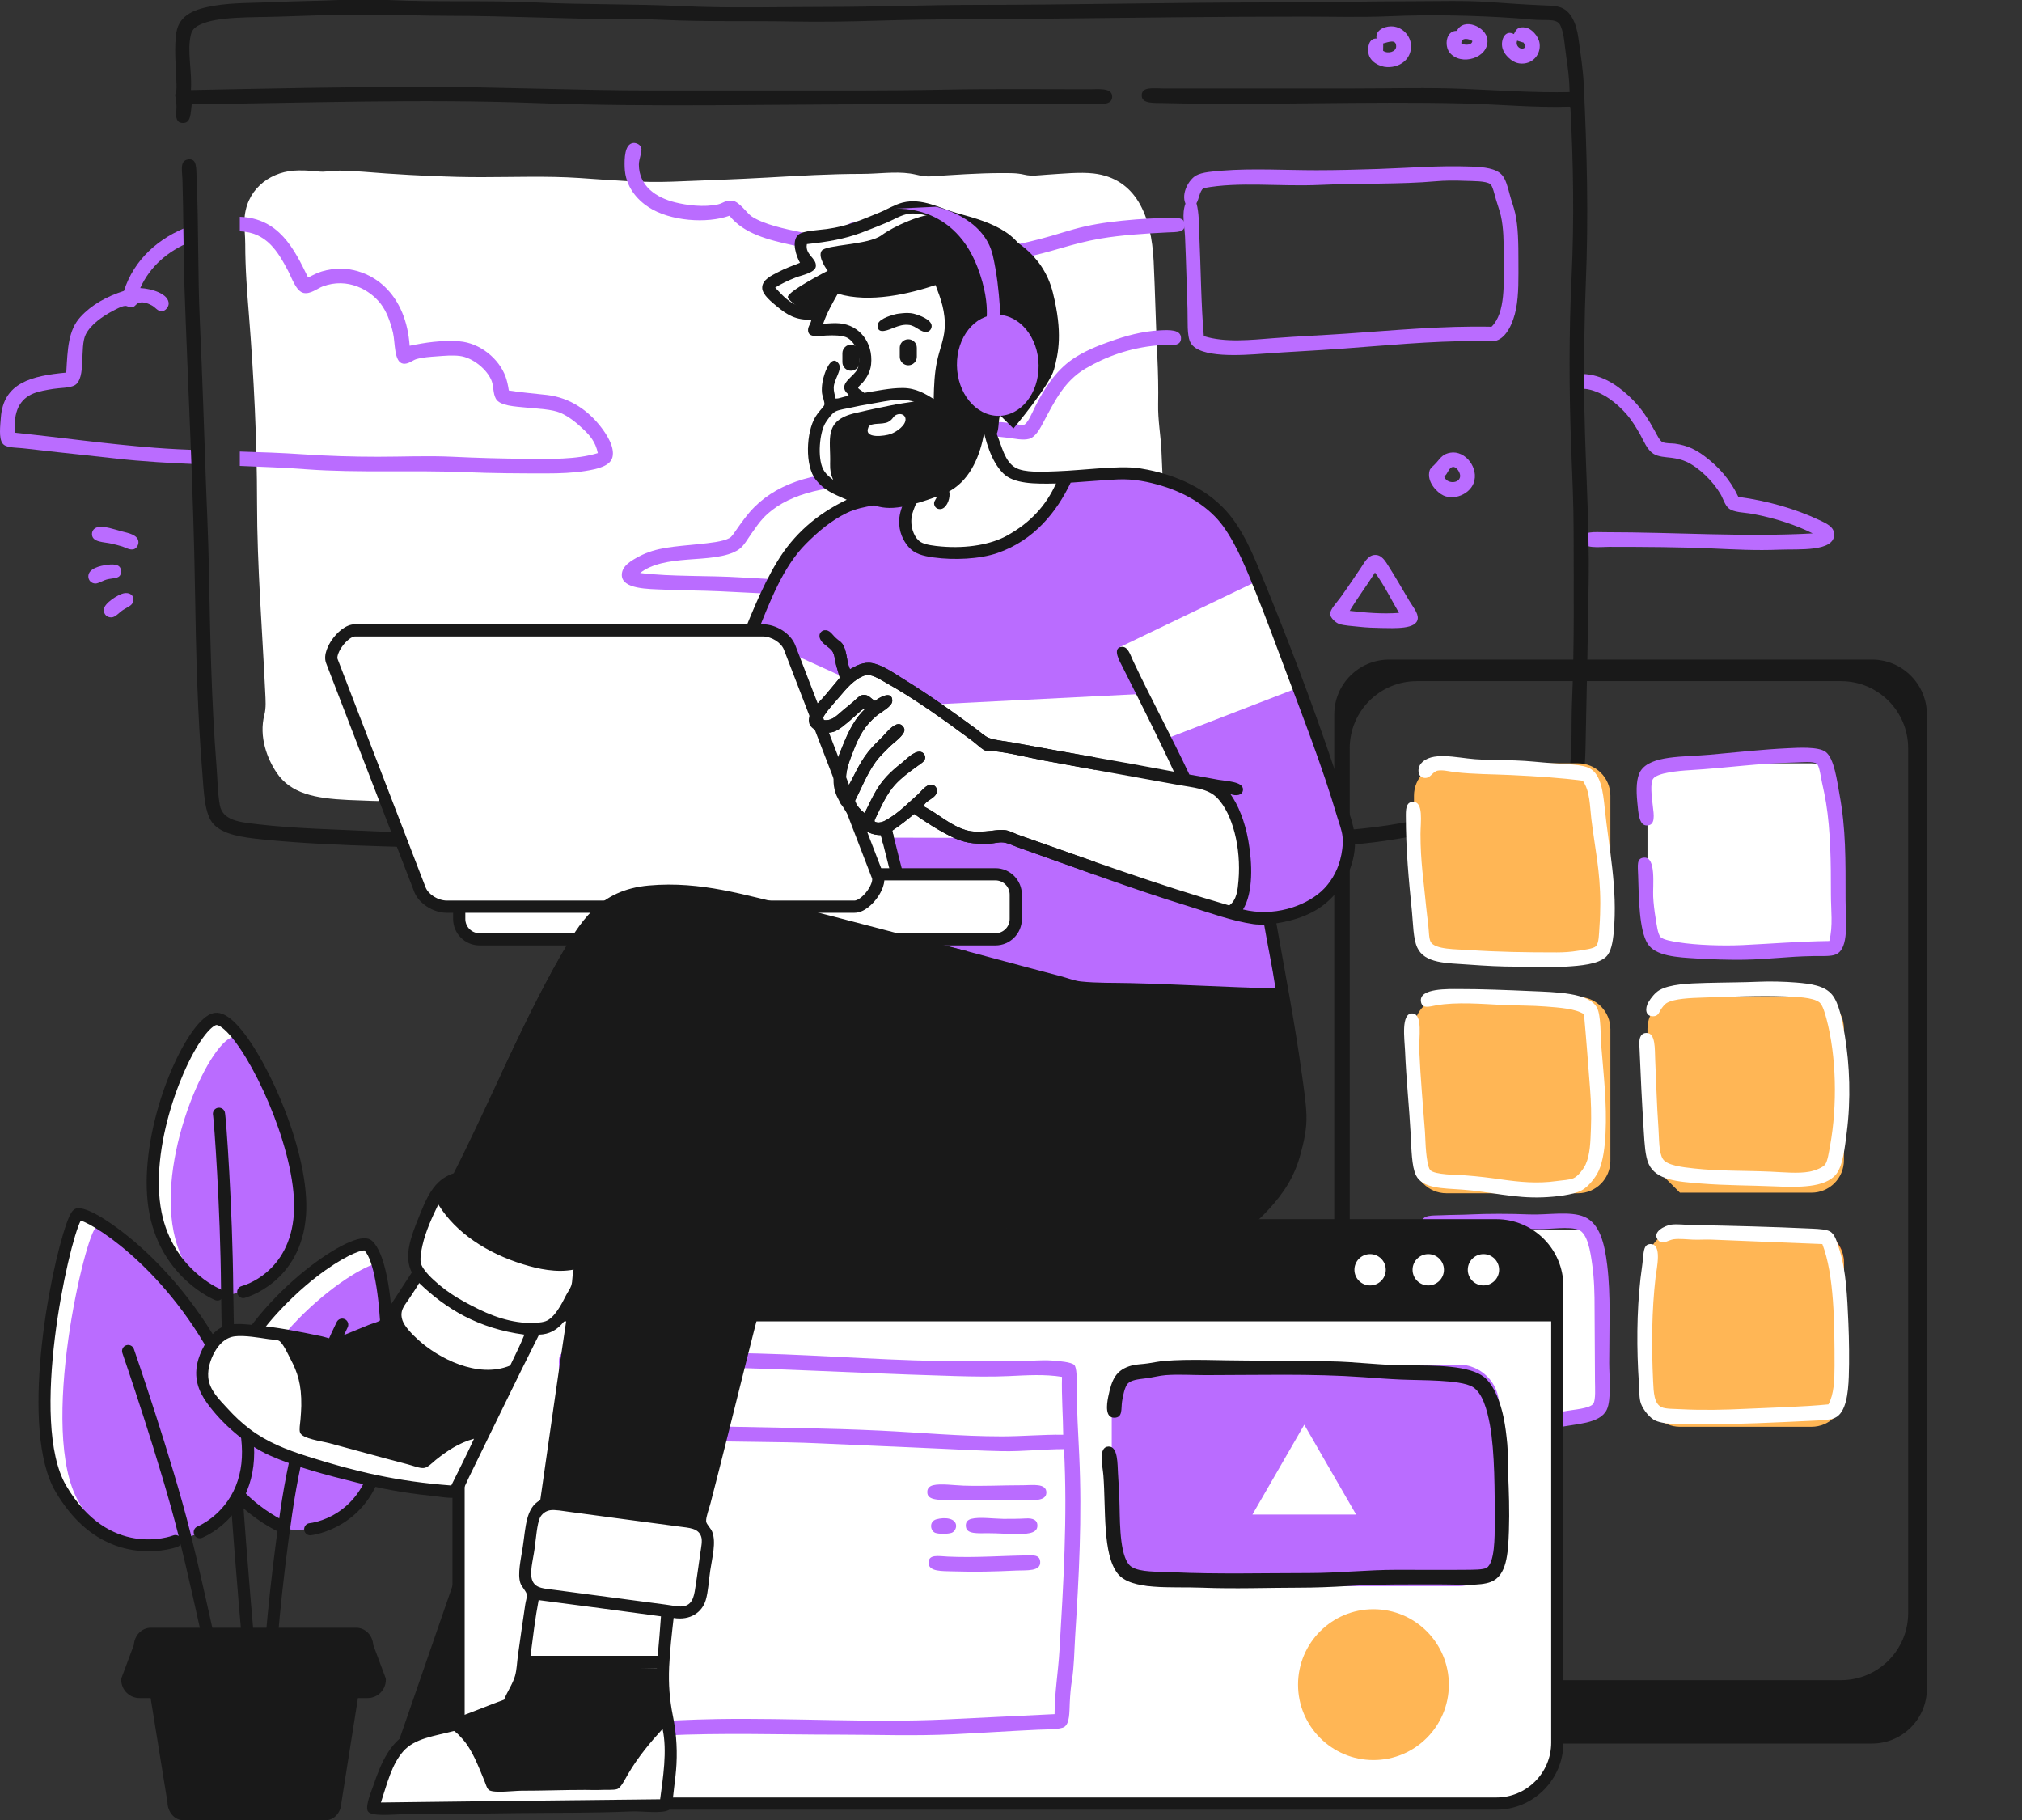 <?xml version="1.0" encoding="UTF-8"?>
<svg id="Layer_2" data-name="Layer 2" xmlns="http://www.w3.org/2000/svg" xmlns:xlink="http://www.w3.org/1999/xlink" viewBox="0 0 1550.13 1395.29">
  <rect x="0" y="0" width="1550.13" height="1395.29" fill="#333333" stroke="none"/>
  <defs>
    <style>
      .cls-1 {
        clip-path: url(#clippath);
      }

      .cls-2 {
        fill: none;
      }

      .cls-2, .cls-3, .cls-4, .cls-5, .cls-6, .cls-7, .cls-8, .cls-9, .cls-10 {
        stroke-width: 0px;
      }

      .cls-3, .cls-4, .cls-5, .cls-6, .cls-7, .cls-8 {
        fill-rule: evenodd;
      }

      .cls-3, .cls-9 {
        fill: #191919;
      }

      .cls-4 {
        fill: #ffb655;
      }

      .cls-5, .cls-10 {
        fill: #fff;
      }

      .cls-6 {
        fill: #ba9bc9;
      }

      .cls-7 {
        fill: #ba6cff;
      }

      .cls-8 {
        fill: #f15a24;
      }
    </style>
    <clipPath id="clippath">
      <path class="cls-2" d="m398.3,939.22h748.84c25.8,0,46.74,20.94,46.74,46.74v349.85c0,25.8-20.94,46.74-46.74,46.74H398.3c-25.8,0-46.74-20.94-46.74-46.74v-349.84c0-25.8,20.94-46.74,46.74-46.74Z"/>
    </clipPath>
  </defs>
  <g id="_Layer_" data-name="&amp;lt;Layer&amp;gt;">
    <g>
      <g>
        <g>
          <path class="cls-7" d="m11.55,331.74c-1.47-16.21,3.54-25.96,14.33-30.22,4.11-1.62,9.68-2.58,14.95-3.43,5.15-.83,12.82-.64,16.51-2.81,8.99-5.27,3.5-29.2,8.41-38.95,3.75-7.45,12.81-13.88,20.87-18.07,2.75-1.43,6.35-3.42,9.04-3.74,2-.24,2.7,1.17,5.61.94,2.49-.2,2.85-2.78,5.61-3.43,3.69-.87,7.42.98,9.66,2.18,2.57,1.37,4.39,4.5,7.48,4.36,2.97-.13,5.21-3.39,5.3-5.61.3-7.77-13.26-11.76-21.81-12.15,7.71-16.9,21.3-28.28,38.04-35.31.03-4.14.28-8.3.48-12.44-24.65,9.03-43.39,26.13-50.98,49.92-13.45,4.34-24.86,10.69-33.34,19.94-9.37,10.24-9.85,24.18-10.9,42.68-26.29,2.45-48.23,7.63-50.16,34.58-.43,6.07-1.7,15.4,1.25,19.63,2.32,3.33,8.11,3.11,14.95,3.74,5.09.46,10.2,1.11,14.02,1.56,19.56,2.29,37.57,4.02,56.7,6.23,21.52,2.49,44.04,3.71,66.79,4.65v-10.84c-11.96-.44-23.85-1-35.63-1.91-36.9-2.84-72.5-7.97-107.18-11.53Z"/>
          <path class="cls-7" d="m1389.63,408.87c-12.32-6.22-28.46-11.68-46.08-14.95-6.48-1.2-14.47-.98-18.37-4.36-2.98-2.59-4.03-7.15-6.23-10.9-5.46-9.31-15.76-19.79-25.84-24.6-3.24-1.54-7.43-2.59-11.52-3.11-4.52-.57-10.29-.71-14.01-3.11-5.1-3.3-7.4-9.93-10.28-14.95-3.14-5.47-6.28-10.7-9.97-14.94-7.57-8.73-17.93-17.19-30.2-19.62-3.19-.63-11.85.23-12.45-5.29-.62-5.71,4.94-6.77,11.21-6.23,15.34,1.34,27.26,11.07,35.81,19.62,6.77,6.77,11.89,14.71,17.13,24.29,1.32,2.41,3.56,7.16,5.61,8.1,2.77,1.27,7.25.91,9.65,1.25,9.53,1.34,16.09,4.66,22.73,9.65,10.7,8.04,19.6,17.92,25.84,31.14,22.45,3.07,43.4,9.02,61.96,17.75,5.31,2.5,11.42,5.14,11.52,10.9.24,13.7-27.32,11.27-41.41,11.83-19.05.76-34.65-.15-52.31-.93-24.57-1.08-52.03-1.24-78.78-1.24-7.07,0-20.91,2.02-20.86-5.61.04-6.82,9.81-5.6,17.75-5.6,54.45,0,106.52,3.82,159.11.93Z"/>
          <g>
            <path class="cls-3" d="m260.25,0h37.34c37.76,1.83,75.48.08,112.94,1.87,37.4,1.78,74.78,1.04,112,2.8,37.36,1.77,74.87.62,112.32.62s75.27-1.56,112.94-1.56c74.91,0,148.56-1.87,225.25-1.87,36.66,0,74.5-.93,112.63-.93,17.67,0,37-.67,55.69.62,12.84.88,27.67,1.98,40.45,2.49,4.66.19,9.71.27,13.38,1.25,9.06,2.41,13.31,12.43,14.93,24.27,1.62,11.82,3.5,23.68,4.04,35.16,2.49,52.24,3.72,101.38,1.56,152.76-1.08,25.63-1.24,50.85-1.24,76.85,0,51.8,4.26,101.14,3.42,153.07-.62,38.38-1.25,76.81-2.18,115.74-.31,12.9-.11,26.58-3.11,36.4-.98,3.19-2.78,6.42-6.85,5.91-7.86-.97-2.91-11.77-2.18-18.05,1.83-15.63.92-33.42,1.56-48.54,1.9-44.96,1.25-86.86,1.25-130.98,0-22.04-1.07-43.84-1.87-65.03-1.67-44.46-1.72-88.01.31-130.67,2.05-42.91,1.38-87.98-.93-130.05-.4-.02-.43-.4-.93-.31-26.41.86-53.16-1.83-80.58-2.49-76.16-1.83-153.29,1.55-230.85-.31-6.8-.16-15.5.57-16.18-4.98-.99-8.08,9.22-6.22,16.49-6.22h146.85c28.36,0,56.34-.83,83.38.31,27.2,1.15,53.97,3.07,81.2,2.49v-.94c-.13-8.43-1.19-17.28-2.49-25.82-1.31-8.62-1.46-17.21-4.35-23.96-2.46-5.74-9.24-4.23-18.36-4.67-5.38-.26-11.07-.93-15.56-1.25-31.48-2.21-66.27-2.9-96.76-1.56-22.26.98-44.51.31-66.27.31-64.78,0-130.92.88-195.7,1.56-43.12.45-86.39.15-131.3,1.56-21.65.68-43.59,1.03-65.33.62-33.05-.61-65.81.31-98.32-1.24-10.85-.52-21.88-.62-32.67-.62-44.1,0-86.88-2.49-130.98-2.49-21.84,0-43.86-.93-65.96-.93s-43.67.81-65.34,1.56c-20.99.72-47.22-.32-60.67,6.22-3.82,1.86-5.94,3.81-6.84,7.47-3.16,12.72.98,27.74,0,42.62,58.59-1.15,117.63-2.49,177.03-2.49s118.18,2.8,177.03,2.8h89.29c45.25,0,89.26.26,134.09-.62,37.64-.74,73.06-.31,111.38-.31,6.72,0,17.09-1.33,17.42,5.29.38,7.67-9.84,5.91-18.36,5.91-53.2,0-104.23.31-155.87.31-88.82,0-180.14,2.32-266.94-.93-88.54-3.32-177.65-.04-264.46.93-.93,6.79-.45,14.8-7.16,14.31-4.56-.33-5.06-4.16-4.67-8.71.41-4.77-.08-8.75-.93-12.76,1.52-3.47,1.11-7.64.93-11.51-.53-11.76-1.59-25.74,0-36.09,2.2-14.29,14.9-18.42,29.24-20.84,14.42-2.44,30.79-2.02,47.29-2.8,16.32-.78,32.84-.8,48.54-1.56Z"/>
            <path class="cls-3" d="m143.89,122.27c7.26-1.34,6.49,6.52,6.85,14.62,1.62,36.87.79,73.34,2.49,109.83,1.94,41.65,3.25,83.97,4.67,123.83.74,20.69,1.77,41.43,2.18,62.22,1.04,52.61,1.88,104.07,5.91,154.63.81,10.12.84,20.28,2.49,29.56,2.16,12.14,15.12,13.24,29.56,14.93,27.79,3.27,59.08,3.91,88.05,5.29,38.99,1.86,80.78,3.11,121.34,3.11,39.72,0,80.42-.82,120.72-1.24,61.41-.64,123,.62,184.5.62s121.2-.31,184.5-.31c58.74,0,125.61.94,177.03-8.4,11.25-2.04,25.61-4.81,39.2-7.47,5.43-1.07,11.12-1.25,10.89,4.98-.21,5.87-10.36,6.62-16.49,7.78-21.65,4.09-39.35,7.96-61.91,10.27-29.38,3.01-60.83,4.05-91.78,4.04-61.36,0-127.93.62-189.79.62-65.47,0-127.3-1.25-191.03-1.24-31.89,0-61.88.62-93.34,1.24-60.64,1.2-128.16-.61-188.23-2.49-31.07-.97-61.19-2.22-91.16-5.29-14.78-1.52-29.19-3.55-36.71-11.51-7.2-7.61-7.55-25.29-8.71-39.51-3.61-44.15-4.87-91.56-5.6-139.07-1.17-76.97-5.44-156.42-8.09-233.03-.9-25.94-.69-55.29-1.56-82.76-.22-6.88-2.14-14.1,4.04-15.25Z"/>
          </g>
          <g>
            <path class="cls-7" d="m1116.88,23.64c5.19-10.54,22.59-3.18,23.43,6.87,1.18,14.08-20.59,20.51-29.06,9.69-4.04-5.16-2.82-16.79,5.63-16.56Zm3.44,9.68c2.41,1.49,8.2,1.54,8.43-1.87-2.51-1.88-8.76-2.99-8.43,1.87Z"/>
            <path class="cls-7" d="m1055.33,29.57c-1.16-5.83,5.01-9.27,10.94-9.37,8.56-.15,14.48,6.87,15.31,13.12,1.47,11.14-7.61,18.5-18.12,18.12-6.12-.22-13.33-4.29-14.37-10.62-.77-4.7.38-11.62,6.25-11.25Zm15,6.25c.18-6.16-5.67-3.6-10-2.5.2,2.14-.05,3.11,0,5.62,3.84,2.67,9.89.64,10-3.12Z"/>
            <path class="cls-7" d="m1160.62,26.14c1.74-3.67,3.14-5.96,9.06-5,4.12.67,9.84,6.27,10.62,12.18,1.14,8.63-5.67,16.45-15.31,15.31-6.3-.75-12.69-7.3-13.43-13.12-.76-5.98,2.74-12.8,9.06-9.37Zm8.44,10.31c.27-1.83-.57-2.56-.94-3.75-1.61-.58-3.46-.91-5-1.56-1.71,4.13,2.92,7.87,5.94,5.31Z"/>
            <path class="cls-7" d="m908.8,156.11c-3.41-8.07,2.72-18.5,8.12-21.56,4.68-2.65,13.4-3.19,20.31-3.75,22.46-1.81,49.15-.31,71.86-.31,15.6,0,32.33-.42,47.18-.94,25.88-.89,45.72-2.74,71.55-1.87,9.69.32,19.17,1.3,23.75,6.56,2.68,3.08,4.26,8.71,5.62,14.06,1.35,5.27,3.29,10.18,4.38,15,2.39,10.66,2.5,23.73,2.5,36.55,0,12.08.41,25.78-1.87,37.18-2.11,10.5-7.16,21.56-15,24.06-3.49,1.11-9.3.31-15,.31-36.1,0-70.14,3.48-104.04,5.94-19.4,1.41-39.78,2.33-59.05,3.75-17.5,1.3-49.41,3.56-56.24-8.12-3.16-5.41-2.18-17.08-2.5-26.24-.67-19.27-1.07-36.66-1.87-54.99-.39-8.83-2.67-17.7.31-25.62Zm244.02,39.37c0-10.24-.12-20.75-2.19-29.99-.87-3.87-2.28-7.53-3.75-12.5-1.03-3.47-2.52-10.48-4.37-11.87-3.4-2.55-13.3-2.26-19.06-2.5-8.53-.36-15.94-.28-22.49.31-27.57,2.47-58.63,1.4-89.04,2.81-30.98,1.44-62.01-2.76-89.36,2.5-3.03,2.59-3.23,8.02-5.31,11.56,2.08,7.65,1.8,16.11,2.19,24.68,1.16,25.64,1.32,52.96,3.44,77.17,16.21,5.12,35.99,2.95,53.74,1.56,18.44-1.44,37.29-2.21,55.3-3.44,36.89-2.52,73.54-6.1,111.54-5.31,10.92-10.85,9.38-33.11,9.37-54.99Z"/>
            <path class="cls-5" d="m225.18,130.8c4.75-.37,12.32-.13,18.44.62,5.67.7,11.29-.68,16.87-.62,11.82.12,23.92,1.4,35.62,2.19,23.86,1.6,48.3,2.81,72.8,2.81s50.38-1,74.99.62c24.17,1.59,48.06,3.76,71.86,2.81,24.26-.97,48.4-1.76,72.49-3.12,24.26-1.37,48.6-2.81,72.48-2.81,12.47,0,24.99-1.97,36.87-.31,5.59.78,9.52,2.62,16.25,2.19,17.21-1.11,35.94-2.5,54.05-2.5,5.94,0,11.71-.16,17.5,1.25,5.53,1.35,11.28.35,16.87,0,12.22-.76,25.75-2.19,36.24-.94,32.12,3.83,44.24,31.81,45.93,67.49,1.1,23.35,1.64,48.28,2.81,72.8.58,12.31.86,24.54.62,36.55-.24,12.08,1.94,23.72,2.5,34.99,2.35,47.03,2.77,98.61,1.56,148.72-.62,25.88.22,51.18-4.68,70.93-4.83,19.42-17.57,33.49-39.06,36.24-11.69,1.5-24,1.01-35.93,1.88-11.74.85-23.39,1.86-34.99,2.81-23.2,1.9-46.6,4.84-69.67,5.94-24.3,1.16-48.72,1.19-73.11,2.5-23.89,1.28-47.76,2.47-71.86,3.44-36.75,1.48-74.01,1.12-110.92-.63-12.3-.58-24.56-.13-36.87-.62-49.42-1.97-99.4-.51-148.1-2.81-25.27-1.19-43.87-4.87-54.68-20.93-7.08-10.53-13.77-27.42-9.37-44.37,1.41-5.44.92-11.24.63-17.5-2.13-45.74-6.25-96.61-6.25-144.66s-2.51-97.78-6.25-144.66c-1.37-17.2-2.81-35.08-2.81-54.05,0-6.25-.81-12.31-.62-18.12.71-22.54,18.11-36.58,37.8-38.12Z"/>
            <path class="cls-7" d="m1111.89,347.01c11.57-1.95,22.22,12.01,17.81,23.43-3.18,8.23-14.65,13.28-23.12,9.37-4.82-2.22-13.06-10.43-10.62-19.06.62-2.19,3.54-3.96,5.63-6.56,3.1-3.87,5.22-6.33,10.31-7.18Zm7.5,18.12c.22-2.82-2.68-7.28-5.31-7.19-3.53.12-4.16,5.67-6.88,7.19,1.4,5.91,11.73,5.93,12.19,0Z"/>
            <path class="cls-7" d="m74.58,404.19c5.02-1.41,13.65,1.8,18.75,3.12,5.08,1.31,12.84,2.66,12.81,8.44-.01,2.14-1.61,4.81-3.75,5.31-3.08.71-5.98-1.3-8.75-2.19-2.77-.89-5.75-1.55-8.43-2.19-5.22-1.23-14.3-.86-14.69-6.87-.22-3.47,2.28-5.12,4.06-5.62Z"/>
            <path class="cls-7" d="m1053.46,425.44c5.74-.67,8.65,4.78,11.56,9.37,4.69,7.4,10.48,17.44,15.31,25.62,2.44,4.14,7.01,9.39,6.56,13.75-.86,8.33-17.47,7.35-28.12,7.19-5.14-.08-11.46-.32-16.87-.94-5.29-.6-11.55-.87-15.31-2.19-2.72-.95-6.7-4.66-6.87-7.5-.22-3.49,5.14-8.95,7.5-12.19,5.88-8.06,10.71-15.5,15.94-23.12,2.59-3.77,5.2-9.4,10.31-10Zm-18.75,42.8c11.71,1.34,24.74,2.56,37.81,1.56-6.05-10.4-11.49-21.41-18.43-30.93-6.15,9.89-13.77,19.97-19.37,29.37Z"/>
            <path class="cls-7" d="m82.4,432.93c5.74-.69,10.93-.26,10.31,5.94-.45,4.46-4.11,4.06-9.37,5-4.22.75-7.75,3.54-10.31,3.44-3.12-.12-5.25-2.54-5.31-5.31-.14-6.17,8.8-8.35,14.69-9.06Z"/>
            <path class="cls-7" d="m94.89,454.8c4.32-.88,8.25,1.33,7.19,6.25-.71,3.27-4.31,4.21-7.81,6.56-3.15,2.11-5.69,5.48-8.75,5.62-3.56.17-6.08-2.38-5.94-5.94.2-4.88,11.03-11.62,15.31-12.5Z"/>
          </g>
          <g>
            <path class="cls-7" d="m559.26,165.37c-17.27,6.2-45.5,4.23-62-6.54-8.73-5.7-17.92-15.74-18.38-30.53-.21-6.59-.09-17.91,6.54-18.69,2.49-.3,5.65,1.43,6.23,3.74.76,3.03-1.89,8.63-1.87,12.77.07,16.64,13.37,25.39,27.73,28.97,8.97,2.24,22.02,4.01,33.03,1.56,3.57-.79,5.86-3.44,10.91-2.8,5.57.71,10.94,9.53,14.96,12.15,9.21,6.02,25.09,9.49,38.32,12.15,4.55.92,9.6,2.3,14.33,2.18,4.94-.13,9.98-2.01,14.02-4.05,3.87-1.96,8.28-6.05,13.4-6.54,7.81-.74,19.14,3.11,26.17,4.68,8.4,1.87,17.39,3.72,25.23,5.3,16.33,3.28,33.05,9.61,51.72,9.66,13.76.04,26.85-3.39,38.01-6.23,11.84-3.02,22.77-7.05,34.58-9.66,12.34-2.71,23.59-4.02,38.94-5.3,3.24-.27,12.71-.93,21.18-.93s15.89-1.81,15.89,5.3c0,5.8-6.01,5.27-13.08,5.61-17.73.84-35.82,2.09-51.1,4.67-22.92,3.88-38.57,10.78-59.51,14.64-10.81,1.99-23.03,3.68-33.96,2.49-11.02-1.19-20.97-3.98-30.84-6.23-14.32-3.27-30.79-6.07-46.11-9.66-4.66-1.09-10.99-3.52-15.27-3.12-3.6.34-7.55,4.39-11.53,6.23-4.64,2.14-11.45,4.23-17.45,4.36-6.81.14-14.08-1.97-20.87-3.43-20.22-4.32-38.27-9.08-49.23-22.74Z"/>
            <path class="cls-7" d="m460.5,327.06c-9.39-12.04-23.04-22.16-41.13-24.3-9.52-1.13-19.82-1.87-29.29-3.43-.5-3.57-1.31-7.32-2.49-10.59-4.97-13.71-19.53-25.89-35.52-27.1-13.32-1.01-26.53.99-38.01,3.43-1.3-18.48-7.55-34.17-19-45.18-10.78-10.35-28.59-17.72-48.29-11.84-3.89,1.16-6.83,2.85-10.59,4.67-10.73-22.24-22.44-45.44-52.33-46.54v11.11c20.69.85,29.24,15.66,37.06,30.44,2.73,5.17,6.1,15.62,11.84,16.83,5.24,1.1,10.62-3.48,14.64-4.99,19.11-7.15,36.31,2.64,44.55,13.4,4.19,5.47,7.26,13.23,9.35,22.12,1.77,7.53.63,22.58,7.79,23.68,3.81.59,7.21-2.59,9.97-3.43,4.81-1.45,10.61-1.79,15.89-2.18,5.82-.43,11.89-.98,17.45-.31,10.26,1.23,21.39,10.65,24.61,19.32,1.49,4.02.89,9.27,3.12,13.4,3.02,5.59,14.69,5.99,23.37,6.86,9.22.92,19.73,1.25,26.17,4.05,6.59,2.86,12.59,7.85,17.45,12.46,4.96,4.71,9.44,9.61,11.22,18.38-16.87,5.14-36.13,4.46-55.15,4.36-18.72-.1-37.92-.68-56.39-1.56-18.93-.9-38.04,0-57.01,0s-38.4-.58-57.33-1.87c-16.26-1.11-32.47-1.66-48.59-2.14v11.04c17.41.66,34.76,1.39,51.7,2.63,38.85,2.83,81.82.48,122.13,2.18,20.15.85,39.89.94,61.38.94,9.97,0,20.19-.39,29.6-1.87,9.76-1.54,19.23-3.88,20.87-10.6,1.97-8.04-4.96-18.15-9.03-23.36Z"/>
            <path class="cls-7" d="m490.72,439.22c24.63,3,51.76,1.78,77.89,3.43,26.04,1.65,52.09,2.49,77.89,2.49,45.2,0,93.1-1.25,140.51-1.25,6.76,0,15.37-1.33,15.89,4.99.56,6.78-6.79,6.23-15.58,6.23-52.04,0-100.92,1.25-151.42,1.25-29.47,0-55.69-1.79-84.12-3.11-13.04-.61-27.76-.63-42.37-1.25-12.36-.52-32.6-.28-32.71-11.21-.07-7.1,7.6-11.26,13.4-14.34,13.17-6.97,26.81-7.39,45.49-9.35,8.24-.86,18.42-1.78,23.68-4.67,1.73-.95,3.71-4.1,4.99-5.92,4.4-6.27,8.78-12.52,14.02-17.76,19.99-19.99,50.03-27.73,89.73-27.73,3.32,0,7.47.48,10.28-.31,3.55-1,6.62-6.75,9.03-9.66,8.71-10.49,17.94-18.49,32.4-22.74,15.13-4.45,29.82-6.45,48.6-4.67,2.4.23,5.42.57,8.41.93,2.61.32,5.85,1.6,7.79,1.25,3.21-.59,6.68-9.28,8.72-13.39,7.35-14.87,16.2-28.25,28.98-37.08,8.33-5.76,19.01-10.22,29.91-14.02,10.67-3.72,23.04-7.35,37.08-8.1,7.42-.39,15.87-.63,16.2,5.61.43,8.04-10.01,5.18-18.07,5.92-21.54,1.96-39.71,8.68-55.15,17.76-16.01,9.42-23.2,24.16-32.09,40.81-2.64,4.96-5.93,11.61-11.22,13.09-4.73,1.32-11.43-.32-16.82-.94-5.75-.65-11.7-1.33-16.51-1.56-12.49-.59-22.2,2.05-31.47,4.67-15.16,4.3-22.15,12.25-31.16,23.37-2.91,3.59-5.46,7.17-9.35,8.73-5.42,2.16-12.84,1.56-19.32,1.56-33.45,0-62.71,7.36-79.13,24.92-3.25,3.47-6.08,7.71-9.03,11.84-2.76,3.86-5.72,9.47-9.66,12.15-9.3,6.35-25.72,6.73-39.25,7.79-14.29,1.12-27.34,3.14-36.45,10.28Z"/>
          </g>
        </g>
        <path class="cls-6" d="m1298.23,839.41h28.36v28.36h-28.36v-28.36Z"/>
        <path class="cls-9" d="m349.92,1206.9l55.62,160.79h-111.25l55.62-160.79Z"/>
        <path class="cls-5" d="m186.49,990.35s40.06-10.13,43.46-59.43c3.71-53.78-43.46-148.65-63.57-149.9-17.19-1.06-59.49,87.7-47.06,149.27,9.37,46.35,47.36,61.96,47.36,61.96l19.81-1.9Z"/>
        <path class="cls-5" d="m237.86,1172.22s41.14-4,51.91-52.23c11.75-52.6,8.97-150.26-7.62-165.3-10.11-9.18-114.97,59.44-117.79,145.22-1.56,47.26,53.63,71.22,53.63,71.22l19.88,1.09Z"/>
        <path class="cls-7" d="m161.11,993.16c2.58-.02,5.2.09,7.82.25,5.38-.46,10.78-1.58,15.43-3.04,18.94-5.93,33.66-18.3,41.75-36.56.57-1.28,1.29-2.26,2.11-3.01,2.47-7.39,3.96-14.88,4.1-21.63.47-21.44-6.98-42.22-13.55-62.35-6.59-20.19-14.19-39.87-25.51-57.93-1.4-2.24-1.71-4.43-1.27-6.39-4.44-4.7-8.51-7.47-11.83-7.68-17.19-1.06-59.49,87.69-47.06,149.27,4.8,23.76,17.12,39.42,27.99,49.06Z"/>
        <path class="cls-7" d="m288.54,1131.63c.24-16.76,6.09-33.15,6.53-49.97.41-15.91.91-30.73,4.26-46.09.08-10.61.65-21.29-1.71-31.68-1.58-6.98-3.92-13.88-5.01-20.96-.61-3.94-.52-8.54-2.81-11.89-.6-.87-1-1.73-1.26-2.58-26.42,7.59-107.9,69.77-110.38,145.26-.87,26.32,15.87,45.41,30.87,57.16,10.61-1.16,13.69,5.04,32.02-.21,6.87-3.93,13.67-8.1,20.47-12.09,11.02-6.47,19.88-15.14,27.17-25.13-.09-.57-.15-1.17-.14-1.81Z"/>
        <path class="cls-9" d="m166.68,996.93c-.59,0-1.19-.11-1.77-.35-1.64-.68-40.42-17.11-50.17-65.36-10.2-50.49,15.56-121.33,37.07-146.03,5.42-6.22,10.3-9.14,14.86-8.83,4.98.31,10.44,3.93,16.69,11.06,22.84,26.04,54.42,97.9,51.26,143.83-3.59,52.08-46.55,63.53-46.98,63.64-2.5.64-5.04-.88-5.68-3.39-.63-2.5.88-5.04,3.37-5.67,1.54-.4,36.84-10.1,39.96-55.22,2.96-42.96-27.66-112.74-48.96-137.02-6.41-7.3-9.66-7.85-10.24-7.89-.63-.03-3.11.91-7.23,5.64-17.98,20.65-44.91,88.74-34.95,138.04,8.77,43.4,44.2,58.41,44.55,58.56,2.39.98,3.53,3.71,2.55,6.1-.74,1.81-2.49,2.9-4.33,2.9Z"/>
        <path class="cls-9" d="m193.75,1300.65c-2.37,0-4.41-1.8-4.65-4.21-.19-1.88-18.75-189.82-19.65-308.93-.47-62.01-5.38-128.14-6.11-132.66-.56-2.38.81-4.81,3.18-5.54,2.47-.76,5.08.63,5.84,3.1.99,3.24,5.98,74.98,6.44,135.02.9,118.67,19.42,306.19,19.61,308.07.26,2.57-1.62,4.86-4.19,5.11-.16.02-.31.02-.47.02Z"/>
        <path class="cls-5" d="m153.14,1174.47s65.03-25.41,22.73-117.75c-39.64-86.51-108.79-128.65-116.14-125.86-7.35,2.8-44.9,156.12-13.08,210.28,35.51,60.46,87.81,40.2,87.81,40.2l18.68-6.87Z"/>
        <path class="cls-9" d="m237.85,1176.9c-2.38,0-4.41-1.81-4.65-4.22-.25-2.57,1.63-4.85,4.19-5.1,1.61-.17,37.96-4.47,47.81-48.6,11.75-52.6,8.26-146.08-5.82-160.45-3.53-.26-17.27,5.15-36.96,20.4-16.71,12.94-71.38,59.92-73.4,121.14-1.43,43.58,50.3,66.55,50.82,66.78,2.37,1.03,3.45,3.78,2.42,6.15-1.03,2.37-3.78,3.45-6.15,2.42-2.37-1.03-58.08-25.8-56.44-75.66,2.41-73.51,77.38-134.54,108.24-147.61,8.55-3.62,14.06-3.91,17.36-.92,19.76,17.91,20.07,120.43,9.05,169.78-11.37,50.95-55.57,55.82-56.02,55.86-.15.02-.31.02-.46.02Z"/>
        <path class="cls-9" d="m204.38,1348.88c-2.51,0-4.58-1.99-4.67-4.51-.02-.66-2.02-66.91,15-185,7.87-54.55,22.07-102.3,43.43-145.98,1.13-2.32,3.94-3.28,6.25-2.15,2.32,1.13,3.28,3.93,2.15,6.25-20.92,42.79-34.85,89.64-42.58,143.21-16.89,117.16-14.94,182.7-14.91,183.35.09,2.58-1.93,4.74-4.51,4.83-.05,0-.11,0-.16,0Z"/>
        <path class="cls-7" d="m92.24,1185.22c1.16,0,2.32,0,3.47-.02,22.65-.46,47.42-2.76,66.79-15.68,22.76-15.18,37.12-47.34,29.25-74.07-5.05-17.14-13.17-33.23-19.99-49.7-5.97-14.45-12.67-26.89-22.18-39.34-.69-.7-1.17-1.27-1.57-1.89-1.84-.57-3.56-1.76-4.9-3.72-5.75-8.41-14.94-13.3-19.41-22.87-.66-1.42-1-2.91-1.07-4.38-24.55-22.99-45.26-33.81-49.1-32.35-7.35,2.8-44.89,156.12-13.08,210.28,9.8,16.69,20.88,27.22,31.79,33.73Z"/>
        <path class="cls-3" d="m1477.22,547.67c0-23.19-18.87-42.06-42.07-42.06h-370.2c-23.2,0-42.07,18.87-42.07,42.06v746.79c0,23.2,18.88,42.07,42.07,42.07h370.2c23.2,0,42.07-18.87,42.07-42.07v-746.79Zm-14.36,688.83c0,28.35-23.07,51.42-51.42,51.42h-325.29c-28.35,0-51.42-23.06-51.42-51.42v-662.93c0-28.36,23.07-51.43,51.42-51.43h325.29c28.35,0,51.42,23.07,51.42,51.43v662.93Z"/>
        <path class="cls-9" d="m113.82,1189.13c-19.78,0-48.89-7.63-71.2-45.62-27.67-47.11-4.99-167.55,8.3-205.38,3.04-8.65,4.86-10.76,7.15-11.63,7.91-3.02,32.06,13.39,50.76,30.34,20.61,18.69,49.72,50.85,71.29,97.94,15.8,34.48,18.93,64.04,9.3,87.84-10.78,26.65-33.61,35.83-34.57,36.21-2.41.95-5.12-.25-6.05-2.65-.94-2.4.24-5.11,2.64-6.05.2-.08,20.2-8.26,29.39-31.18,8.54-21.3,5.44-48.31-9.2-80.27-37.24-81.28-97.91-119.64-109.73-123.02-9.36,17.51-39.81,154.43-11.2,203.12,32.97,56.13,80.11,38.96,82.1,38.2,2.41-.92,5.11.28,6.03,2.69.92,2.4-.27,5.1-2.67,6.03-.22.09-9.23,3.43-22.32,3.43Z"/>
        <path class="cls-9" d="m177.64,1344.07c-2.17,0-4.11-1.52-4.57-3.72-.23-1.09-22.76-109.46-36.39-163.98-13.61-54.43-42.56-138.34-42.85-139.19-.84-2.44.45-5.1,2.89-5.94,2.44-.85,5.1.45,5.94,2.89.29.84,29.38,85.14,43.09,139.97,13.67,54.71,36.24,163.26,36.47,164.35.52,2.53-1.1,5-3.63,5.53-.32.07-.64.1-.96.1Z"/>
        <g>
          <path class="cls-4" d="m1108.86,585.13h100.86c13.73,0,24.86,11.13,24.86,24.86v100.84c0,13.73-11.13,24.87-24.86,24.87h-100.86c-13.73,0-24.87-11.13-24.87-24.87v-100.84c0-13.73,11.13-24.86,24.87-24.86Z"/>
          <path class="cls-5" d="m1287.88,585.13h100.87c13.73,0,19.28,11.93,19.28,25.66l5.59,100.04c0,13.73-11.44,15.27-25.17,15.27l-95.11.93c-13.73,0-30.32-2.47-30.32-16.2v-100.84c0-13.73,11.13-24.86,24.87-24.86Z"/>
          <path class="cls-4" d="m1263.01,889.39v-100.84c0-13.73,11.13-24.87,24.87-24.87h100.87c13.73,0,24.86,11.13,24.86,24.87v100.84c0,13.73-11.13,24.86-24.86,24.86h-100.87l-24.87-24.86Z"/>
          <path class="cls-4" d="m1108.86,764.13h100.86c13.73,0,24.86,11.13,24.86,24.86v100.84c0,13.73-11.13,24.86-24.86,24.86h-100.86c-13.73,0-24.87-11.13-24.87-24.86v-100.84c0-13.73,11.13-24.86,24.87-24.86Z"/>
          <path class="cls-5" d="m1108.86,942.67h100.86c13.73,0,21.14,12.13,21.14,25.86v101.01c0,13.73-12.07,18.96-25.8,18.96l-96.21,4.73c-13.73,0-24.87-11.13-24.87-24.87v-100.84c0-13.73,11.13-24.86,24.87-24.86Z"/>
          <path class="cls-8" d="m1287.88,942.67h100.87c13.73,0,24.86,11.13,24.86,24.86v100.84c0,13.73-11.13,24.87-24.86,24.87h-100.87c-13.73,0-24.87-11.13-24.87-24.87v-100.84l24.87-24.86Z"/>
          <path class="cls-4" d="m1287.88,943.12h100.87c13.73,0,24.86,11.13,24.86,24.87v100.84c0,13.73-11.13,24.86-24.86,24.86h-100.87c-13.73,0-24.87-11.13-24.87-24.86v-100.84c0-13.73,11.13-24.87,24.87-24.87Z"/>
        </g>
        <g>
          <path class="cls-7" d="m1402.39,721.35c2.97-11.56,1.25-23.64,1.25-35.55,0-24.48-.17-48.43-3.74-70.48-.74-4.58-1.92-10.15-3.12-15.59-.99-4.46-1.91-12.7-4.05-14.34-2.63-2.02-11.35-1.02-15.9-.94-29.52.58-52.23,4.2-81.39,5.92-8.99.53-24.71,2-28.06,6.55-2.41,3.26-1.15,13.81-.31,20.58.9,7.33,2.21,15.37-4.68,15.28-6.01-.08-6.37-9.86-7.17-17.78-.98-9.73-.77-18.88,2.5-24.01,7.72-12.11,32.62-10.65,53.01-12.47,20.19-1.8,40-4.05,60.18-4.99,7.22-.34,23.1-1.38,28.69,2.81,6.62,4.95,8.74,22.37,10.6,32.43,4.97,26.84,4.68,49.73,4.68,81.39,0,15.12,3.03,36.89-7.48,41.47-3.78,1.65-10.61,1.14-17.46,1.25-19.62.3-33.79,2.51-53.01,2.81-11.35.17-24.28-.26-35.86-.94-15.29-.9-32.11-1.77-38.05-11.54-6.26-10.3-6.65-33.45-7.17-52.08-.22-7.77-1.45-13.43,4.68-13.72,9.3-.43,6.46,21.49,6.86,29.94.23,4.79.97,11.21,1.87,16.53.78,4.64,1.57,11.91,3.74,14.34,2.02,2.28,9.69,3.45,13.41,4.05,14.15,2.3,34.73,2.89,49.58,2.18,22.77-1.09,42.63-2.8,66.42-3.12Z"/>
          <path class="cls-5" d="m1213.41,598.48c-15.69-2.15-34.92-3.41-55.2-4.37-14.29-.67-28.8-.6-42.41-2.18-4.95-.58-9.59-1.89-13.41-1.25-4.4.74-5.52,6.29-10.6,5.61-5.27-.7-5.34-7.45-2.49-10.91,7.96-9.68,26.87-4.56,41.48-3.43,9.66.75,19.89.6,30.56.94,10.54.33,18.93,1.44,29.31,2.18,8.74.62,22.7.74,28.38,4.05,8.29,4.85,9.92,17.71,11.23,30.56,3.08,30.31,10.06,61.07,6.86,95.11-.68,7.28-1.98,15.02-5.93,18.71-6.05,5.66-19.5,6.81-30.87,7.48-12.31.73-26.12,0-37.42,0-12.4,0-23.41-.59-36.8-1.56-17.29-1.25-33.91-.77-39.6-13.1-3.13-6.77-3.15-18.46-4.05-27.44-2.45-24.51-4.68-46.77-4.68-74.22,0-6.32.97-9.94,5.62-9.98,8.11-.06,5.61,15.57,5.61,24.64,0,21.46,2.4,35.22,4.37,56.13.37,3.98,1.05,8.91,1.56,13.41.59,5.17.45,10.43,1.87,13.1,3.22,6.03,20.16,5.66,28.69,6.24,22.91,1.56,43.98,1.87,67.98,1.87,5.35,0,10.63-.33,16.22-1.25,4.49-.74,11.85-1.53,13.72-3.43,2.51-2.55,2.37-9.2,2.81-15.28.43-5.86.62-12.51.62-17.46,0-25.26-4.14-42.41-6.86-64.86-1.23-10.19-.94-21.21-6.55-29.31Z"/>
          <path class="cls-5" d="m1348.44,752.53c8.41-.4,19.87-.1,28.69.63,11.01.9,21.77,2.37,27.44,9.35,5.33,6.56,7.77,19.59,9.67,30.87,3.86,23.01,4.78,49.49,1.56,74.53-1.42,11.04-2.83,25.51-8.11,32.12-8.48,10.63-29.28,10.15-47.71,9.36-18.61-.8-36.42-.61-56.13-2.18-17.74-1.41-34.24-2.54-39.91-14.97-2.69-5.9-3.17-15.69-3.74-24.64-1.42-21.96-2.53-44.65-3.43-67.05-.22-5.54,1.53-8.64,5.3-8.73,7.34-.18,6.47,12.3,6.86,20.58.97,20.48,1.12,32.83,2.5,52.39.6,8.58.19,18.74,3.43,23.7,3.19,4.88,15.1,6.23,23.7,7.17,19.44,2.14,39.28,1.59,59.25,2.49,9.99.45,20.66,1.56,29.31,0,4.1-.74,10.35-3.09,12.16-5.61,1.83-2.55,2.78-9.08,3.74-14.34,5.67-31.06,4.8-68.96-2.81-97.3-1.18-4.4-2.89-10.46-5.3-12.47-4.88-4.05-18.61-4.33-27.13-4.68-18.56-.75-42.19.31-62.06.94-9.94.31-22,.81-27.76,4.05-1.8,1.01-3.76,3.6-4.99,5.61-1.2,1.97-1.79,4.61-5.61,4.68-6.33.11-6.15-6.36-3.74-10.6,2-3.53,5.44-7.63,8.42-9.36,8.17-4.73,22.31-5.24,35.55-5.61,14.32-.4,29.56-.4,40.85-.93Z"/>
          <path class="cls-5" d="m1214.35,777.48c-6.39-4.29-18.66-5.08-29.31-5.92-10.19-.81-21.5-.67-33.68-1.25-14.95-.71-34.82-2.44-50.21.31-5.33.95-11.11,3.06-11.85-3.12-1.21-10.16,21.08-9.34,29.63-9.35,16.35-.03,35.96.74,54.57,1.56,18.97.83,44.83,1.08,50.83,12.79,3.11,6.07,2.61,21.06,3.43,31.18,1.76,21.73,4.17,42.14,3.12,64.86-.48,10.22-1.81,21.44-5.3,29-2.37,5.13-7.86,12.19-13.1,14.97-6.59,3.49-19.82,4.9-29.31,5.3-22.41.95-40.61-4.38-62.37-5.93-14.95-1.06-30.15-.77-35.24-10.91-3.39-6.76-3.51-20.77-4.05-30.87-1.17-21.85-3.38-41.39-4.37-64.86-.36-8.51-3.29-28.72,5.61-28.38,8.3.32,4.88,19.11,5.3,28.38,1.07,23.45,2.71,39.95,4.37,62.37.34,4.6.35,10.34.94,15.9.37,3.48,1.22,11.33,3.12,13.41,3.38,3.71,20.68,3.6,26.82,4.05,9.99.73,18.98,1.86,27.76,3.12,13.66,1.96,27.72,3.31,42.1,1.25,4.73-.68,9.73-.77,13.1-2.18,3.58-1.5,7.84-7.3,9.35-10.6,3.53-7.72,3.68-17.82,4.05-27.44.41-10.45.1-20.63-.62-29.94-1.55-20.02-2.86-37.72-4.68-57.69Z"/>
          <path class="cls-7" d="m1127.34,930.91c12.84-.61,30.25-.62,44.91,0,14.12.59,31.46-2.85,42.41,1.87,11.77,5.07,15.48,20.49,17.46,36.8,2.86,23.49,1.56,47.7,1.56,75.16,0,10.06,1.81,28.22-1.87,35.86-5.34,11.07-23.83,10.62-37.42,13.72-4.43,1.01-10.13,1.95-10.6-3.74-.58-7,10.66-7.74,17.15-9.04,4.74-.95,18.06-1.73,20.58-5.61,1.92-2.97,1.25-12.61,1.25-17.15,0-19.09-.31-36.24-.31-54.88,0-12.51-.2-22.97-1.87-34.93-1.31-9.4-3.42-23.33-10.29-26.2-7.17-2.99-22.22-.38-30.87-.63-27.04-.75-51.96-.83-79.21.63-4.96.26-10.08.43-10.29-4.99-.28-6.93,8.67-5.91,15.59-6.24,7.34-.35,13.99-.25,21.83-.62Z"/>
          <path class="cls-5" d="m1397.09,953.67c-25.41-1.12-57.28-2.22-84.82-3.43-4.68-.21-9.79.23-14.66,0-4.85-.23-9.86-.83-14.35-.31-4.34.5-8.46,4.64-11.85.94-5.76-6.29,5.18-11.58,9.98-12.16,4.76-.57,10.2.2,15.59.31,31.79.63,60.52,1.31,92.62,2.81,5.06.24,10.71.59,13.41,2.18,3.91,2.31,5.33,8.32,7.17,14.03,5.12,15.85,5.98,36.04,6.86,56.13.56,12.63.76,28.95.31,41.16-.46,12.48-2.04,27.53-10.6,31.49-3.79,1.76-11.34,1.95-16.22,2.18-30.3,1.43-56.65,2.81-87.94,2.81-11.39,0-25.66.53-33.37-2.81-4.29-1.86-9.48-8.2-11.23-13.1-1.44-4.02-1.19-10.07-1.56-15.59-1.76-26.14-1.73-54.51,1.25-80.46.49-4.32,1.41-9.91,1.87-14.97.62-6.73,1.02-11.07,5.61-11.23,9.39-.32,4.85,18.59,4.05,25.57-2.91,25.51-3.19,51.92-1.87,79.52.42,8.92.73,17.25,6.55,19.96,3.11,1.44,9.73,1.26,15.28,1.56,16.03.86,33.46.43,48.96-.31,20.67-.98,43.65-1.48,63.62-3.43,4.25-7.73,4.68-18.66,4.68-29.63,0-32.86-.27-69.57-9.36-93.24Z"/>
        </g>
        <g>
          <path class="cls-10" d="m398.3,939.22h748.84c25.8,0,46.74,20.94,46.74,46.74v349.85c0,25.8-20.94,46.74-46.74,46.74H398.3c-25.8,0-46.74-20.94-46.74-46.74v-349.84c0-25.8,20.94-46.74,46.74-46.74Z"/>
          <path class="cls-9" d="m1147.14,1387.22H398.3c-28.35,0-51.42-23.06-51.42-51.41v-349.84c0-28.35,23.06-51.42,51.42-51.42h748.84c28.35,0,51.41,23.06,51.41,51.42v349.84c0,28.35-23.06,51.41-51.41,51.41Zm-748.84-443.32c-23.2,0-42.07,18.87-42.07,42.07v349.84c0,23.19,18.87,42.06,42.07,42.06h748.84c23.19,0,42.06-18.87,42.06-42.06v-349.84c0-23.2-18.87-42.07-42.06-42.07H398.3Z"/>
        </g>
        <g>
          <path class="cls-7" d="m808.47,1313.99c0-16.22,2.79-32.39,3.77-49.07,2.9-49.3,6.24-102.3,3.46-154.11-15.91.04-31.66,1.89-47.49,1.57-15.69-.31-31.18-1.14-46.86-1.89-31.06-1.48-62.27-2.62-93.41-4.09-31.85-1.51-63.9-.78-95.3-2.2-31.33-1.42-62.11-1.82-92.15-5.35-1.18,56.31-4.38,105.79-6.6,161.35-.31,7.81-1.4,17.49-2.2,25.79-.78,8.11.81,20.92-7.24,20.44-5.56-.33-4.82-6.4-4.4-12.27,2.7-38.37,4.44-79.62,6.29-118.89,1.58-33.39,2.83-67.63,2.83-104.73,0-5.21.01-11.44-.31-17.61-.31-5.89-1.22-12.81,1.26-15.1,2.37-2.19,10.2-1.57,15.73-1.57,46.17,0,90.56.1,134.93,1.26,55.09,1.44,104.09,5.98,162.6,5.98,12.82,0,26.89-.32,41.83-.32,6.16,0,13.13-.8,20.76-.32,5.83.37,15.49,1.24,17.61,3.46,2,2.09,1.89,10.34,1.89,16.36,0,18.53,1.09,35.77,1.89,52.52,2.29,48.19-.22,93.35-3.14,139.64-.67,10.63-.7,22.6-2.52,33.65-.76,4.59-1.29,10.53-1.57,16.67-.35,7.52,0,15.63-4.09,18.55-2.92,2.09-14.18,1.92-20.44,2.2-21.83.99-43.47,2.48-64.16,3.46-30.83,1.46-58.77.32-88.69.32-45.53,0-88.22-1.52-133.67.63-5.78.27-13.15.87-21.39,1.26-8.31.39-17.07,1.63-17.3-5.03-.23-6.85,9.22-5.98,16.04-6.29,21.36-.98,42.57-2.19,63.53-2.52,58.58-.9,117.16,2.92,174.55.31,28.5-1.29,56.25-2.83,83.98-4.09Zm-34.28-259.16c-13.84.64-28.04.38-41.83,0-96.94-2.7-192.37-9.66-292.81-7.24,1.28,12.24.34,26.71.63,39.94,75.28,7.62,156.42,5.4,234.63,9.12,30.53,1.45,61.56,4.4,93.1,4.4,15.73,0,31.43-1.45,47.18-1.26-.1-13.75-1.33-29.07-.94-44.35-13.21-2.12-26.7-1.25-39.94-.63Z"/>
          <path class="cls-7" d="m715.37,1138.49c5.67-1.43,16.44.1,23.28.32,15.89.5,28.94-.32,45.92-.32,6.69,0,17.71-1.8,17.61,5.66-.09,7.21-11.47,5.66-20.13,5.66-18.09,0-32.59.67-50.32,0-7.69-.29-19.95,1.23-20.76-5.03-.48-3.7,1.4-5.53,4.4-6.29Z"/>
          <path class="cls-7" d="m744.62,1164.28c6.21-1.65,17.08-.08,24.53,0,4.52.05,12.28-.02,17.3-.32,5.28-.31,9.33,1.04,8.81,6.29-.57,5.68-9.52,5.64-16.36,5.66-5.75.02-14.01-.63-21.39-.63-7.84,0-16.12.83-16.98-4.72-.56-3.6,1.16-5.51,4.09-6.29Z"/>
          <path class="cls-7" d="m717.89,1164.6c6.41-1.78,14.96-.96,15.1,5.03.04,1.92-1.18,4.52-3.46,5.35-2.71.98-9.93,1.05-12.58,0-3.8-1.5-4.87-8.76.94-10.38Z"/>
          <path class="cls-7" d="m790.22,1192.27c3.72-.02,6.91.53,7.23,4.72.62,7.92-10.6,6.56-18.24,6.92-16.95.81-31.18,1.18-48.75.63-8.14-.26-18.31.34-18.55-6.29-.27-7.14,7.44-5.38,14.78-5.03,21.66,1.03,43.65-.84,63.53-.94Z"/>
        </g>
        <g class="cls-1">
          <path class="cls-3" d="m291.13,922.87h948.27v90.02H291.13v-90.02Z"/>
        </g>
        <g>
          <path class="cls-5" d="m1050.36,961.35c6.64,0,12.02,5.37,12.02,11.99s-5.38,12.01-12.02,12.01-12.02-5.38-12.02-12.01,5.39-11.99,12.02-11.99Z"/>
          <path class="cls-5" d="m1094.95,961.35c6.64,0,12.03,5.37,12.03,11.99s-5.39,12.01-12.03,12.01-12.03-5.38-12.03-12.01,5.39-11.99,12.03-11.99Z"/>
          <path class="cls-5" d="m1137.26,961.35c6.64,0,12.02,5.37,12.02,11.99s-5.38,12.01-12.02,12.01-12.02-5.38-12.02-12.01,5.38-11.99,12.02-11.99Z"/>
        </g>
        <path class="cls-7" d="m883.46,1046.01h234.65c17.22,0,31.16,13.96,31.16,31.16v107.52c0,17.21-13.94,31.16-31.16,31.16h-234.65c-17.21,0-31.16-13.95-31.16-31.16v-107.52c0-17.2,13.95-31.16,31.16-31.16Z"/>
        <path class="cls-4" d="m1052.92,1233.55c31.93,0,57.81,25.88,57.81,57.81s-25.88,57.81-57.81,57.81-57.8-25.88-57.8-57.81,25.88-57.81,57.8-57.81Z"/>
        <path class="cls-10" d="m999.89,1092.11l39.74,68.86h-79.47l39.73-68.86Z"/>
        <path class="cls-5" d="m513.43,1238.39l-4.99,55.47s6.22,20.94,5.3,42.38c-.93,21.43-4.67,50.79-4.67,50.79l-224.99-1.56s3.05-39.38,31.48-52.35c28.42-12.96,69.8-23.06,69.8-23.06l14.03-26.48,8.72-60.15s-5.87-8.46-5.3-17.14c.58-8.68,2.41-42.87,8.72-47.99,6.31-5.13,6.86-9.97,6.86-9.97l23.68-168.27s-5.05,36.08-17.45,38.95c-12.41,2.86-17.14,3.11-17.14,3.11l-61.7,122.78s-99.32-10.58-131.81-29.29c-32.5-18.7-60.92-47.78-57.96-66.07,2.96-18.28,10.03-28.41,22.44-29.91,12.41-1.51,76.66,9.66,76.66,9.66l40.2-16.21,24.93-35.84s-6.72-18.62,3.12-39.26c9.83-20.63,28.36-40.52,28.36-40.52,0,0,76.89-155.67,91.93-178.86,15.03-23.2,38.85-29.61,54.22-34.6,15.37-4.98,80.09-213.14,80.09-213.14,0,0,24.8-54.72,48.29-70.12,23.5-15.39,28.05-19.94,28.05-19.94,0,0-29.03-5.63-29.29-27.42-.27-21.8,11.52-39.89,11.52-39.89,0,0-5.07-19.18-1.56-26.49,3.52-7.32,3.74-9.35,3.74-9.35l-12.78-23.37,4.05-15.27s-19.56,2.5-29.29-5.3c-9.73-7.81-13.97-11.49-9.66-14.66,4.3-3.15,28.98-14.95,28.98-14.95,0,0-12.81-21.05-5.61-22.12,7.2-1.09,37.6-1.27,54.22-10.29,16.62-9.01,20.63-15.93,39.27-12.16,18.63,3.77,67.75,7.83,80.71,45.51,12.96,37.68,13.29,52.51,2.19,72.6-11.11,20.09-27.43,33.35-27.43,33.35l-2.8,22.74s5.73,32.05,24.62,33.04c18.89.99,73.2-8.54,98.48-.31,25.27,8.22,56.7,8.73,84.45,86.32,27.75,77.59,72.17,177.45,68.24,196.94-3.92,19.5-11.73,34.67-24.62,43.01-21.13,13.68-43.94,9.04-43.94,9.04,0,0,21.78,76.87,24.93,119.34,3.16,42.48,1.61,95.49-58.59,131.2-60.2,35.71-182.3-19.01-182.3-19.01l-155.81,4.98-61.39,228.74s10.25,4.91,5.61,39.87c-5.44,41.03-26.8,31.48-26.8,31.48Z"/>
        <path class="cls-3" d="m696.32,260.07c3.62,0,6.54,2.93,6.54,6.54v6.87c0,3.61-2.93,6.54-6.54,6.54s-6.54-2.93-6.54-6.54v-6.87c0-3.61,2.93-6.54,6.54-6.54Z"/>
        <path class="cls-7" d="m697.7,720.36l124.65,35.21,162.04,8.73-8.73-56.1s63.05-14.55,57.34-61.08c-5.7-46.52-71.43-224.92-86.94-243.69-15.51-18.77-41.99-38.5-70.12-39.58-28.11-1.08-60.76,1.25-60.76,1.25,0,0-8.02,46.97-57.02,55.16-49,8.19-57.37,7.91-61.7-6.54-4.33-14.45,4.99-38.64,4.99-38.64,0,0-31.65,3.37-42.38,8.1-10.73,4.74-46.67,23.36-67.62,65.13-20.96,41.77-21.19,42.69-21.19,42.69l58.58,154.88,18.08-25.56s-7.17-5.37-1.25-29.3c5.92-23.91,25.56-49.54,25.56-49.54l-7.17-3.11s-25.27,20.37-34.28,18.07c-9.01-2.32-3.24-14.5,10.91-28.68,14.14-14.18,22.15-17.06,38.01-8.72,15.87,8.33,75.11,49.54,75.11,49.54l172.64,34.29s22.91,11.48,26.49,47.05c3.58,35.57-7.17,50.17-7.17,50.17l-175.76-58.27s-17.32,10.04-35.84-.31c-18.52-10.35-29.92-21.2-29.92-21.2l-26.17,14.33,8.41,35.23,11.22,50.48Z"/>
        <g>
          <path class="cls-5" d="m655.86,543l222.5-11.22,49.86,110.94-249.3-.63-23.05-99.09Z"/>
          <path class="cls-5" d="m858.73,495.94l105.64-50.79,34.28,80.71-108.13,41.76-31.78-71.68Z"/>
          <path class="cls-5" d="m571.1,484.72l81.65,37.09,17.76,75.73-52.35,23.99-71.36-73.85,24.3-62.95Z"/>
        </g>
        <path class="cls-3" d="m652.35,264.23c3.62,0,6.55,2.93,6.55,6.55v6.86c0,3.62-2.93,6.54-6.55,6.54s-6.54-2.93-6.54-6.54v-6.86c0-3.61,2.93-6.55,6.54-6.55Z"/>
        <path class="cls-5" d="m740.83,301.32s2.58,56.93-33.66,70.74c-36.23,13.8-44.99,11.63-58.59,6.22-13.59-5.4-28.39-10.86-27.73-29.6.66-18.73-5.45-33.2,19.32-38.95,24.78-5.73,51.83-11.21,58.27-8.73,6.45,2.49,19.32,11.23,19.32,11.23,0,0-.42-27.19,4.37-41.76,4.79-14.56,7.18-25.79,3.74-36.15-3.44-10.36-4.52-19.8-9.97-18.07-5.46,1.71-30.75,9.86-44.56,10.28-13.82.43-32.41-7.48-32.41-7.48l-9.04,19.32s-8.23,5.93-20.25,1.25c-12.03-4.68-21.87-14.37-21.19-19.02.68-4.64,30.54-19.93,30.54-19.93,0,0-7.94-10.4-4.67-15.28,3.27-4.87,35.42-4.33,45.81-11.84,10.39-7.51,28.83-15.3,38.33-15.9,9.5-.59,23.06,8.42,23.06,8.42,0,0,18.29,1.41,24,3.44,12.87,4.53,38.43,17.06,46.12,47.98,7.7,30.93,4.17,46.31.94,58.58-3.23,12.28-31.17,45.49-31.17,45.49l-20.57-20.25Z"/>
        <path class="cls-3" d="m756.36,308.22s2.58,56.93-33.65,70.74c-36.23,13.8-44.99,11.63-58.59,6.22-13.59-5.4-28.39-10.86-27.73-29.6.66-18.73-5.45-33.2,19.32-38.95,24.78-5.74,51.83-11.21,58.27-8.73,6.45,2.49,3.78,1.76,3.78,1.76,0,0,1.88-25.05,6.67-39.61,4.79-14.56,6.18-19.77,2.74-30.13-3.44-10.36-3.82-29.06-9.27-27.34-5.46,1.71-15.84,6.36-29.65,6.78-13.82.43-47.75.5-47.75.5l-13.32,30.16-5.79-8.75s-17.91-10.28-17.4-13.77c.68-4.64,30.54-19.93,30.54-19.93,0,0-7.94-10.4-4.67-15.28,3.27-4.87,35.42-4.33,45.81-11.84,10.39-7.51,28.83-15.3,38.33-15.9,9.5-.59,23.06,8.42,23.06,8.42,0,0,18.29,1.41,24,3.44,12.87,4.52,38.43,17.06,46.12,47.98,7.69,30.93,4.17,46.31.94,58.58-3.23,12.28-31.17,45.49-31.17,45.49l-20.57-20.25Z"/>
        <g>
          <path class="cls-3" d="m399.63,1276.96l107.82,1.88-1.87,17.75,3.42,21.82s-12.17,8.38-20.56,22.12c-8.39,13.75-18.08,27.43-18.08,27.43l-97.53.31s.65-20.43-8.73-30.22c-9.38-9.81-17.45-14.65-17.45-14.65l42.38-14.64,8.41-16.83,2.18-14.96Z"/>
          <path class="cls-3" d="m217.02,1024.87s10.73,9.2,13.39,30.22c2.67,21.02,3.12,43.32,3.12,43.32l89.75,23.68s10.48-9.81,21.81-15.27c11.33-5.46,24.93-7.79,24.93-7.79l22.75-44.24s-26.8,5.49-51.11-8.42c-24.31-13.9-33.26-21.88-35.84-27.11-2.57-5.23-4.05-13.09-4.05-13.09l-7.47,10.29-37.71,16.52-39.57-8.1Z"/>
        </g>
        <path class="cls-3" d="m343.82,921.96l87.57-187.29s22.17-63.47,92.24-51.1c70.08,12.37,317.55,76.65,317.55,76.65l143.66,4.06s19,84.34,14.02,107.2c-4.99,22.85-48.1,94.51-105.33,92.86-57.22-1.66-131.5-29.91-131.5-29.91l-165.16,4.98-59.21,225.62-117.17-15.27,23.05-184.16s-20.06,9.04-53.6-4.99c-33.54-14.04-46.12-38.64-46.12-38.64Z"/>
        <g>
          <path class="cls-3" d="m693.69,382.16c-16.56,5.47-31.49,4.75-44.24,10.9-12.37,5.98-22.16,14.38-31.47,23.68-18.04,18.04-27.73,44.58-38.64,71.35-18.44,45.26-36.86,91.35-54.84,137.73-2.32,5.99-4.52,18.6-10.9,17.44-7.1-1.29-.08-13.77,1.25-17.14,16.69-42.53,32.63-84.37,49.54-126.51,9.71-24.19,18.98-48.63,31.47-69.17,12.71-20.92,30.36-36.38,53.27-47.36-10.85-4.77-17.3-7.29-23.68-15.27-8.57-10.73-7.48-36.57-.31-48.29.87-1.41,2.04-3,3.43-4.68,1.2-1.45,3.27-3.55,3.42-4.67.33-2.27-1.63-6.43-1.87-9.34-.39-4.9.64-10.22,2.19-14.66,1.32-3.79,5.8-14.26,10.59-7.47,3.2,4.52-3.55,11.77-3.74,18.38-.09,3.12.88,5.09,1.25,8.41,3.02.31,6.34-1.76,9.97-1.86.69-1.38-1.25-2.29-1.87-3.12-5.13-6.94,6.25-11.96,8.73-17.44,4.34-9.59-2.01-22.01-8.73-24.62-3.42-1.32-8.91-1.58-15.27-1.25-4.78.25-11.96,1.57-13.39-2.18-1.5-3.91,1.73-6.36,2.18-9.97-12.1.49-18.92-4-26.17-9.97-4.12-3.4-11.43-9.13-11.53-14.33-.13-6.48,7.52-9.69,12.16-12.15,5.79-3.07,11.18-4.9,16.82-7.16-2.6-4.42-7.01-16.57-1.24-21.51,3.73-3.19,15.19-3.43,21.81-4.36,16.6-2.32,26.71-7.17,39.88-12.47,6.04-2.42,11.83-6.17,18.07-7.79,15.21-3.93,29.27,4.59,42.06,8.1,13.84,3.81,26.58,7.42,37.4,14.66,18.58,12.44,31.31,42.48,30.84,73.22-.49,32.07-15.84,53.91-35.83,68.23-.92,4.16-.57,9.6-2.18,13.09,4.01,9.65,6.08,21.11,14.33,25.87,6.88,3.96,20.69,3.17,31.16,2.8,11.41-.41,22.96-1.57,32.09-2.18,11.46-.76,22.79-1.57,32.72,0,28.42,4.49,53.07,17.06,67.93,35.21,10.35,12.63,17.3,28.28,23.99,44.57,19.84,48.23,39.02,98.11,56.4,149.86,2.61,7.79,5.87,16.58,8.72,25.55,2.76,8.68,6.49,18.33,7.17,27.11,1.54,20-7.94,36.3-17.13,46.11-10.49,11.18-24.75,17.38-43,20.25,6.83,38.66,14.23,76.74,19.63,116.22,1.42,10.32,3.07,20.86,3.43,30.54.4,10.64-1.98,20.67-4.36,29.59-4.9,18.41-13.25,30.59-24.61,43-20.73,22.65-50.59,41.64-95.97,39.58-37.03-1.69-67.24-11.99-96.91-21.82-4.12-1.36-8.7-3.95-12.46-4.35-6.37-.71-13.88.29-20.88.62-20.69.94-42.99-.55-63.56.31-28.18,1.2-56.15.13-84.13.94-18.81,67.18-35.92,140.33-53.91,209.7-1.16,4.49-3.59,10.63-3.42,14.01.11,2.29,3.61,5.32,4.67,8.1,3.13,8.16-.01,19.45-1.55,29.91-1.16,7.89-1.52,16.1-3.42,22.44-2.84,9.44-11.9,15.8-24.62,13.71-1.39,11.98-2.83,24.69-3.43,37.39-.63,13.27.41,25.49,2.8,37.38,2.15,10.67,3.57,22.83,2.8,37.39-.29,5.5-1.02,11.67-1.87,18.38-.61,4.83-1.2,15.32-4.36,16.83-5.77,2.75-20,.56-28.67.94-29.64,1.25-56.82.93-86.93,1.25-27.97.28-57.56.92-87.25.92-8.84,0-25.95,2.13-27.73-2.8-1.61-4.45,3.1-15.26,4.35-19,6.18-18.39,13.25-34.35,29.29-42.07,11.8-5.67,25.12-6.67,36.77-10.9,12.18-4.42,23.07-9.06,34.27-13.09,2.3-6.1,6.61-11.91,8.42-18.38,1.3-4.68,1.45-10.12,2.18-15.58,1.68-12.61,3.64-25.12,5.61-38.95.39-2.78,1.47-5.76,1.24-7.47-.36-2.78-3.98-5.99-4.99-9.04-2.31-6.99.4-18.1,1.87-27.74,2.32-15.26,2.23-29.87,13.4-35.83,6.65-45.9,13.03-92.08,19.94-137.73-.98-.51-2.54,1.85-3.74,3.12-3.79,4.04-9.26,7.6-17.14,7.79-18.23,36.17-35.65,72.49-53.9,109.68-2.28,4.64-5.6,13.6-9.35,14.95-3.71,1.34-14.15-.64-20.25-1.25-20.91-2.06-38.68-5.64-56.09-9.96-23.2-5.76-47.13-11.97-66.99-20.88-18.26-8.2-36.68-24.45-47.99-40.19-6.23-8.67-10.9-19.27-6.55-33.66,2.83-9.35,9.74-20.76,19.01-24.93,6.02-2.71,14.66-1.98,22.44-1.25,19.38,1.83,35.11,5,52.97,8.73,3.08.64,7.08,2.32,9.97,2.18,2.53-.14,5.99-2.62,8.72-3.74,6.43-2.65,11.11-4.58,17.45-7.17,2.93-1.2,6.59-1.9,8.73-3.43,2.35-1.66,4.22-5.99,6.23-9.02,6.16-9.34,12.25-18.91,18.07-27.74-6.55-12.56-.31-28.2,4.98-41.43,6.17-15.41,11.66-29.63,27.11-34.6,27.39-53.86,51.55-113.11,81.32-165.45,15.43-27.11,30.01-51.71,68.24-55.15,40.66-3.63,74.27,7.81,106.88,14.96,4.16-5.98,7-12.8,10.28-19.32,9.65-19.21,20.06-38.82,29.91-58.27-1.47-3.28-3.02-5.48-4.05-8.73-4.13-13.02,1.79-26.17,5.92-36.44,4.77-11.88,9.77-21.05,17.14-27.74-2.42.08-4.34,2.43-6.23,4.05-1.86,1.59-3.67,3.4-5.61,4.98-3.72,3.04-8.54,7.55-12.77,8.73-7.92,2.22-17.78-1.31-18.7-7.48-1.14-7.63,6.99-14.27,10.59-18.38,4.87-5.54,8.73-10.44,13.09-15.58-1.06-3.46-1.91-6.39-2.8-9.65-.81-2.99-.91-6.73-2.49-9.97-2.09-4.28-10.93-7.12-10.28-13.09.17-1.53,1.61-3.46,3.74-3.74,3.88-.52,5.99,3.19,8.11,5.3,2.13,2.15,5.11,3.59,6.54,6.54,2.93,6.05,2.48,12.92,4.98,18.07,4.65-2.53,10.32-6.01,17.14-4.66,8.29,1.63,16.73,7.8,24.31,12.46,18.97,11.65,36.39,24.13,54.52,37.39,3.48,2.55,7.31,6.24,10.59,7.48,4.89,1.84,11.72,2.3,17.76,3.42,40.95,7.61,82.96,14.64,124.01,22.43-11.58-25.24-26.29-54.27-39.57-80.69-1.64-3.27-8.09-14.06-.62-14.97,4.94-.59,6.78,6.16,8.72,10.29,13.71,29.15,29.67,58.46,43.31,87.55,6.36,1.05,13.7,2.53,22.43,4.05,6.24,1.08,18.86,1.35,18.7,7.48-.13,4.54-5.39,5.18-9.66,3.43,5.91,8.24,11.07,20.77,13.71,35.52,3.13,17.44,3.88,40.22-4.05,52.96,23.37,5.77,46.93-2.23,59.82-13.7,6.99-6.22,12.2-15.06,14.65-24.31,1.43-5.42,2.38-11.49,1.87-17.44-.45-5.19-2.52-10.09-4.05-15.27-11.64-39.43-26.85-78.07-40.51-114.67-6.75-18.1-13.95-37.57-21.5-56.39-7.43-18.52-14.9-37.33-25.55-52.04-10.39-14.37-27.62-25.07-46.73-30.84-10.22-3.08-21.47-5.54-33.96-4.99-11.8.52-23.96,1.71-36.15,2.49-10.74,22.36-27.83,44.11-56.09,53.9-13.73,4.76-33.52,5.56-48.91,3.43-8.52-1.2-14.65-2.74-19.32-8.11-4.12-4.73-7.47-11.64-7.17-20.24.22-6.23,2.53-11.03,4.36-16.83Zm70.1-72.28c15.06-10.98,28.01-31.11,28.98-55.47.76-19.1-3.83-36.29-11.53-50.47-3.53-6.5-7.89-12.79-13.71-17.15-11.6-8.65-28.58-12.95-44.24-17.75-7.28-2.24-17.67-6.11-25.87-5.29-6.28.62-12.67,4.96-19.01,7.47-6.03,2.41-12.1,4.96-18.07,7.17-12.87,4.78-25.66,7.03-41.75,8.73-1.65,8.16,7.63,10.72,6.86,17.13-.58,4.84-10.98,6.73-15.27,8.41-6.19,2.42-11.38,4.98-15.89,7.79,7.6,8.08,14.48,16.88,31.78,15.27,1.51-5.4,6.17-9.13,7.48-13.72.71-2.49-.35-4.8,1.86-6.22,3.1-1.99,7.41.14,9.66.62,10.86,2.3,22.59,3.1,33.34,1.55,12.21-1.75,20.99-2.78,30.85-6.54,3.69-1.4,5.75-3.19,9.97-2.49,6.96,1.16,10.35,14.85,12.15,23.06,2.07,9.5,2.57,21.16.31,30.22-2.13,8.56-4.99,16.76-5.92,28.36-.34,4.26-.68,10.72-.94,16.2-.32,6.68.52,12.43-4.36,12.78-3.91.28-7.8-4.35-10.6-6.24-3.22-2.17-7.74-5.07-11.21-5.91-10.62-2.6-22.51.87-33.02,2.49-4.01.61-8.41,1.48-12.78,2.48-4.11.95-9.52,1.58-12.46,3.12-2.74,1.44-6.49,6.79-7.79,9.04-4.19,7.24-6.13,25.94-1.55,35.21,1.26,2.55,3.48,4.69,5.3,6.23,9.79,8.28,25.72,12.38,41.44,10.28,14.52-1.95,28.92-7.43,37.71-15.27,12.23-10.93,17.66-27.86,19.94-46.43,1.53-12.49,3.01-30.85,3.73-46.11.11-2.29-.75-4.31.32-8.1,1.6-5.72,10.84-4.63,9.03,3.42,11.99-5.03,24.1,2.26,28.04,10.59,6.62,14.01-4.38,27.73-12.77,33.34-1.43.95-4.51,1.47-4.36,4.05,1.53.62,3.25-1.06,4.36-1.87Zm-45.49-32.72c1.83-8.85,5.35-16.76,5.91-25.24.86-12.68-3.13-23.29-6.85-33.02-.02-.2-.04-.38-.31-.31-19.76,6.52-50.13,13.96-74.78,6.54-4.1,7.33-8.32,14.53-11.22,23.05,4.86-.26,8.32-.72,12.77-.31,14.82,1.39,25.74,14.51,24,31.47-.59,5.72-3.56,10.54-6.55,14.02-.72.84-3.45,3.21-3.43,3.74.06,1.23,3.66,2.83,4.68,4.05,9.01-1.39,19.68-3.78,29.6-3.74,10.11.04,17.3,4.51,23.68,8.42.21-10.4.61-19.61,2.5-28.67Zm50.78,85.68c-9.46-9.46-13.46-24.62-16.83-40.2-1.03-4.79-3.59-12.57-2.18-16.5.9-2.52,4.85-3.67,7.79-5.62,5.67-3.74,12.64-10.23,11.22-19.63-1.24-8.22-14.56-12.81-21.19-6.22.23,2.51-.51,4.06-.32,6.54,3.28-1.03,16.42-9.59,16.2-.94-.08,3.56-4.48,4.55-7.48,5.91-3.54,1.62-6.27,3.14-9.35,4.37-1.62,32.14-6.68,60.83-24.61,76.64,1.77,2.96,5.29,6.21,5.61,11.22.31,4.97-2.73,11.77-7.17,11.84-2.75.05-4.59-1.83-4.67-4.36-.08-2.29,2.6-4.16,2.49-6.85-.13-3.05-2.45-3.49-3.42-6.24-3.54,1.97-7.02,4-10.91,5.61-.94,8.24-5.41,12.49-5.61,20.88-.15,6.47,2.78,13.54,7.17,16.2,3.61,2.2,10.62,2.98,15.89,3.43,20.05,1.74,38.29-1.79,49.86-8.1,18.56-10.13,30.45-23.5,38.01-40.19-16.51.4-32.41.29-40.51-7.79Zm180.41,311.9c2.08-25.04-4.58-50.83-16.2-62.94-7.22-7.51-18.34-7.98-30.85-10.29-33.61-6.18-67.74-12.15-101.26-18.38-13.89-2.58-27.54-6.3-40.51-7.48-1.24-.11-3.1.26-4.36,0-2.96-.59-7.66-5.4-10.91-7.79-21.73-16-43.08-31.59-67.3-45.17-4.32-2.43-10.67-6.47-14.96-4.99-8.41,2.9-14.13,10-19.94,16.83-5.05,5.93-10.62,11.7-13.09,17.14,7.44,1.97,11.64-3.55,16.83-7.79,2.23-1.82,4.67-3.75,7.17-5.93,2.53-2.2,5.04-5.17,7.79-5.3,4.43-.19,5.75,3.11,9.04,4.68,2.35-2.29,13.31-8.78,13.09,0-.11,4.31-8.21,8.23-11.84,11.21-9.44,7.76-13.71,15.9-18.39,28.05-3.51,9.11-6.69,17.16-4.67,28.04,5.45-8.97,9.05-18.99,16.52-28.35,3.08-3.87,6.69-7.31,10.9-11.53,2.37-2.37,8.18-10.07,12.78-9.67,2.18.19,4.01,2.65,4.05,4.37.1,4.2-8.53,10.08-10.91,12.46-4.16,4.16-8.36,8.15-11.22,12.16-6.95,9.73-10.77,20.19-16.2,30.53,2.23,3.27,4.67,6.34,7.79,8.73,4.87-9.53,8.67-19.35,16.83-28.05,3.46-3.68,6.95-6.79,11.84-10.6,2.73-2.12,9.1-9.1,14.02-8.41,2.17.3,3.73,2.4,3.74,4.36.01,2.8-2.94,4.47-4.99,5.93-6.84,4.84-13.54,9.86-18.38,15.26-6.1,6.8-10.43,16.43-14.34,24.62-.47.99-1.48,2.29-.94,3.43,4.4,2.06,9.1-1.34,12.78-3.74,7.16-4.68,13.52-11.14,19.94-16.83,3.12-2.76,6.65-8.15,10.91-7.79,2.49.21,4.11,2.5,4.05,4.68-.15,5.83-8.43,6.81-10.29,11.84,11.24,5.68,20.23,14.72,32.72,18.38,4.89,1.43,9.76,1.17,14.64.92,4.71-.22,10.35-1.64,15.58-.92,3.09.43,6.65,2.46,10.29,3.74,52.81,18.59,106.74,38.22,161.09,53.9,5.85-4.04,6.56-12.02,7.17-19.32Zm-265.47-38.01c6.74,27.84,14.32,54.85,20.88,82.87,35.38,9.01,72.6,19.41,108.11,28.67,5.26,1.38,10.7,3.54,15.58,4.06,12.27,1.31,25.02.94,37.39,1.24,37.85.91,74.06,3.2,111.86,4.06-2.5-16.72-5.94-32.5-8.72-48.92-2.42,0-5.36.09-8.1-.31-16.74-2.43-33.38-8.64-49.86-13.72-44.51-13.69-86.7-29.65-129.93-44.86-4.24-1.49-8.75-3.74-12.15-4.05-3.68-.33-7.05.79-10.29.94-13.11.59-20.69-1.05-29.29-5.29-10.29-5.09-18.88-10.57-28.66-17.46-5.36,4.51-10.93,8.82-16.83,12.78Zm-33.65-12.15c-12.02,24.01-24.28,47.8-36.46,71.65,27.11,6.44,54.3,14.47,81.02,20.26-6.77-25.22-13.14-50.84-19.63-76.33-13.42-.09-17.13-9.89-24.93-15.58Zm214.68,138.34c-5.3-.21-12.5-1.62-16.51-.63-2.55.63-2.55,2.96-5.92,3.11-2.81.14-6.48-1.46-10.28-2.48-10.56-2.85-21.06-5.35-31.16-8.11-69.67-18.99-135.75-37.05-206.27-53.9-28.31-6.76-57.29-14.99-90.98-13.4-15.91.74-28.5,4.6-38.01,12.15-9.08,7.22-14.74,16.78-21.5,27.42-6.4,10.06-12.3,20.3-17.76,31.16-21.96,43.68-42.92,88.09-63.88,132.11-5.31,11.14-11.59,22.11-14.96,34.27,9.38,12.34,23.54,21.37,38.95,28.67,14.15,6.71,34.06,14.83,54.22,9.67,2.47-12.87,3.92-25.97,6.23-38.64,2.31-12.66,4.11-25.55,8.41-36.46,8.51-21.58,24.47-35.16,46.73-43-4.44-3.01-16.06-2.08-14.95-9.65.6-4.14,5.28-3.52,8.41-2.49,10.29,3.37,20.15,7.51,28.66,10.59,90.16,32.62,178.58,65.95,269.83,96.59,13.15,4.42,26.4,9.23,40.51,11.84,14.69,2.72,29.94,4.81,46.73,5.61,33.78,1.62,57.53-11.98,75.72-28.35,18.79-16.92,32.61-36.4,34.89-69.8.54-7.94-.85-16.4-1.87-24.29-3.08-24.03-6.71-44.68-10.59-67.93-37.06-1.35-77.13-2.65-114.67-4.05Zm-319.37,98.14c-9.44-3.42-18.67-7.81-28.04-10.28-.43-.12-.85.22-1.25.31-13.99,3.3-24.27,7.3-33.65,14.96-8.78,7.17-15.51,16.33-19.63,28.98-3.94,12.09-6.25,26.2-8.41,40.19-10.9,70.43-20.66,143.42-30.85,212.8,36.43,4.61,72.57,9.49,108.74,14.35,18.4-70.87,35.95-144.83,54.84-215.93,1.18-4.46,2.95-11.61,5.3-12.78,3.52-1.75,12.24-.62,18.07-.62,44.28,0,87.96-.97,130.55-1.55-65.3-22.68-131.14-47.02-195.68-70.42Zm-221.85,93.79c-.79,3.53-1.95,9.53-1.25,13.08,1.06,5.39,9.16,12.83,14.33,17.13,6.27,5.22,12.67,9.3,19.01,12.77,14.97,8.22,29.7,15.03,47.36,16.21,5.22.35,11.59-.05,14.96-1.25,6.96-2.48,12.53-13.57,15.58-19.63,1.3-2.58,3.28-5.22,4.05-7.48,1.31-3.84.59-7.79,1.87-12.46-13.19,2.51-26.93-.47-38.64-4.05-27.66-8.5-51.59-24.17-64.82-45.49-.02-.2-.04-.37-.31-.32-4.21,8.73-9.62,20.11-12.15,31.48Zm-2.49,28.65c-1.97,3.59-4.44,6.95-7.17,11.22-3.66,5.72-8.25,9.59-5.61,17.44,1.61,4.81,7.7,10.92,12.15,14.96,14.99,13.65,45.34,30.01,70.42,19.63,3.68-7.85,7.64-15.42,10.91-23.68-35.43-4.67-60.3-19.89-80.7-39.58Zm10.28,63.26c-12.81-7.58-24.48-17.46-31.47-29.6-.02-.18-.04-.36-.31-.31-2.12,3.45-7.29,5-11.84,6.85-6.81,2.79-13.56,5.36-20.25,8.1-3.74,1.55-7.33,3.86-10.29,4.07-4.63.31-10.31-1.78-15.27-2.82-5.03-1.04-9.94-2.37-15.27-3.11,9.51,14.29,16.57,36.84,12.46,63.25,23.82,6.63,48.93,13.12,73.22,19.64,3.19.85,8.38,3.15,10.59,2.8,1.02-.17,3.53-2.56,4.99-3.74,12.09-9.81,24.47-16.31,41.13-20.88,4.98-10.6,11.31-21.51,15.27-32.1-21.72,3.15-38.94-3.83-52.97-12.15Zm2.49,72.29c-2.57,2.06-6.07,5.89-9.04,6.23-3.32.39-8.1-1.67-12.46-2.8-21.18-5.5-39.32-10.67-60.13-16.21-5.75-1.52-20.8-3.44-22.43-8.1-.86-2.42.04-6.57.3-9.96.3-3.74.58-7.61.63-10.59.25-16.35-2.85-25.71-8.42-36.15-1.56-2.95-5.71-12.21-8.72-13.72-1.7-.85-5.09-.85-7.79-1.23-7.21-1.07-18.56-3.06-25.86-2.18-7.53.9-12.49,6.23-15.89,12.46-2.71,4.95-5.16,12.07-4.67,18.7.75,10.13,8.65,17.41,14.64,23.99,5.76,6.32,11.06,11.28,17.13,15.89,13.16,9.97,27.81,15.79,44.87,21.19,36.28,11.48,68.3,19.03,109.68,22.12,5.86-11.9,11.89-23.63,17.45-35.83-11.52,3.12-20.66,9.31-29.29,16.2Zm79.76,44.55c-2.11,4.58-2.91,15.32-4.05,23.69-1.23,8.97-4.17,18.82-1.56,24.62,2.61,5.79,8.99,5.73,17.14,6.85,28.57,3.9,55.84,7.28,84.75,11.21,5.14.71,11.19,2.03,14.33,1.25,7.29-1.81,7.8-9.1,9.04-17.14,1.28-8.26,2.21-15.7,3.43-23.99.64-4.34,1.66-9.02.62-12.16-2.2-6.65-9.19-6.7-17.14-7.79-14.87-2.02-28.67-3.78-42.06-5.61-15.17-2.07-27.68-3.75-41.75-5.6-4.74-.63-11.22-1.88-14.96-1.25-3.43.58-6.38,2.87-7.79,5.91Zm-7.17,105.63h97.53c.9-10,1.82-19.98,2.49-30.22-31.12-4.31-62.49-8.33-93.78-12.46-2.63,13.66-4.35,28.26-6.23,42.68Zm-1.56,10.59c-.57,8.13-3.7,12.46-6.54,18.71-1.59,3.49-2.89,8.95-5.3,11.21-1.76,1.64-5.66,2.35-8.42,3.43-9.11,3.57-17.64,7.08-26.17,10.29,9.95,9.47,16,25.54,21.81,40.2,29.68-.24,59.21-.62,88.49-1.25,7.22-14.27,17.01-25.62,27.1-37.4,2.03-2.36,9.25-9.1,9.66-12.15.26-1.95-.88-5.27-1.24-7.79-1.26-8.6-1.47-16.57-.93-26.17h-98.15c-.36.05-.34.49-.31.92Zm102.82,45.5c-9.06,9.86-18.83,21.5-26.49,34.59-2.3,3.93-5.45,10.58-8.41,11.53-2.77.87-7.59.41-11.84.62-4.23.21-8.83,0-12.47,0-17.8,0-31.07.63-49.23.63-5.34,0-20.1,1.94-24.3-.32-1.96-1.06-2.74-4.64-4.05-7.79-4.79-11.52-9.22-23.34-16.52-31.47-1.98-2.2-3.99-4.56-6.54-6.24-15.27,4-30.1,5.57-38.94,15.58-8.97,10.18-12.27,24.44-17.14,39.26,71.26-.93,142.65-1.72,214.06-2.48,2.1-16.08,5.57-36.96,1.87-53.91Z"/>
          <path class="cls-3" d="m692.13,240.08c1.89-.22,5.63-.31,8.1.31,4.81,1.21,14.19,4.75,14.02,9.67-.07,2.03-1.45,4.07-3.74,4.35-4.7.58-8.18-4.58-13.4-5.3-4.49-.62-8.31.8-11.22,1.88-3.86,1.41-13.37,6.25-13.09-1.57.16-4.5,8.54-7.16,13.09-8.41,2.18-.59,3.84-.67,6.23-.94Z"/>
          <path class="cls-3" d="m688.39,309.56c2.78-.71,5.6.59,5.91,3.44.55,4.96-6.72,10.1-11.52,11.84-3.97,1.44-21.2,4.16-17.14-5.3,1.7-3.97,10.63-1.64,15.27-4.05,4.37-2.27,3.46-4.9,7.48-5.93Z"/>
        </g>
        <path class="cls-7" d="m764.45,241.27c17.3,0,31.53,17.34,31.79,38.75.26,21.39-13.55,38.75-30.84,38.75s-31.53-17.35-31.79-38.75c-.26-21.4,13.55-38.75,30.84-38.75Z"/>
        <path class="cls-7" d="m685.18,160.03c-3.62.69,44.34-7.24,64.26,44.96,11.97,31.37,5.24,48.22,5.24,48.22l12.46-.63s.19-29.49-5.95-56.51c-6.87-30.27-43.58-37.52-43.6-37.6l-32.41,1.55Z"/>
        <g>
          <path class="cls-5" d="m367.64,670.19h395.5c8.61,0,15.59,6.97,15.59,15.58v18.69c0,8.61-6.98,15.58-15.59,15.58h-395.5c-8.61,0-15.58-6.97-15.58-15.58v-18.69c0-8.61,6.97-15.58,15.58-15.58Z"/>
          <path class="cls-9" d="m763.14,724.71h-395.5c-11.17,0-20.26-9.08-20.26-20.25v-18.69c0-11.17,9.09-20.26,20.26-20.26h395.5c11.17,0,20.26,9.09,20.26,20.26v18.69c0,11.17-9.09,20.25-20.26,20.25Zm-395.5-49.85c-6.01,0-10.91,4.89-10.91,10.91v18.69c0,6.01,4.89,10.9,10.91,10.9h395.5c6.02,0,10.91-4.89,10.91-10.9v-18.69c0-6.01-4.89-10.91-10.91-10.91h-395.5Z"/>
        </g>
        <g>
          <path class="cls-5" d="m272.08,483.21h312.64c8.61,0,17.86,5.91,20.67,13.2l67.51,175.24c2.81,7.29-9.14,23.36-17.75,23.36h-312.6c-8.6,0-17.86-5.9-20.67-13.19l-67.5-175.14c-2.8-7.28,9.08-23.47,17.69-23.47Z"/>
          <path class="cls-9" d="m655.15,699.69h-312.6c-10.54,0-21.54-7.11-25.03-16.18l-67.5-175.14c-2.55-6.62,2.16-14.59,4.3-17.72,4.02-5.85,10.79-12.11,17.75-12.11h312.64c10.54,0,21.53,7.11,25.03,16.19l67.51,175.24c2.53,6.57-2.12,14.45-4.24,17.54-4.04,5.89-10.85,12.17-17.87,12.17Zm-383.07-211.8c-2.22,0-6.58,3.01-10.04,8.05-3,4.36-3.73,7.93-3.29,9.06l67.5,175.14c2.13,5.52,9.6,10.19,16.31,10.19h312.6c2.26,0,6.68-3.03,10.16-8.11,2.94-4.28,3.65-7.77,3.22-8.89l-67.51-175.24c-2.13-5.53-9.6-10.21-16.3-10.21h-312.64Z"/>
        </g>
        <g>
          <path class="cls-3" d="m417.05,766.25s32.1-84.97,86.08-83.16c53.97,1.83,212.22,44.34,212.22,44.34l-68.79,25.25-229.51,14.94v-1.36Z"/>
          <path class="cls-3" d="m604.26,693.75c-32.61-7.15-66.22-18.6-106.88-14.96-38.23,3.43-52.81,28.04-68.24,55.15-16.24,28.55-30.81,59.17-45.14,89.83h10.53c10.55-21.93,21.21-43.83,32.12-65.52,5.46-10.86,11.36-21.1,17.76-31.16,6.76-10.65,12.42-20.21,21.5-27.42,9.51-7.54,22.1-11.4,38.01-12.15,33.69-1.6,62.68,6.63,90.98,13.4,29.82,7.12,109.4,27.89,138.23,35.42l8.32-7.17c-22.73-5.4-104.59-27.48-127.54-32.94-4.67-1.04-6.46-1.71-9.65-2.48Z"/>
          <path class="cls-3" d="m663.15,517.7c4.29-1.48,10.64,2.56,14.96,4.99,24.22,13.57,45.57,29.17,67.3,45.17,3.24,2.39,7.95,7.2,10.91,7.79,1.26.26,3.12-.11,4.36,0,12.97,1.18,26.62,4.9,40.51,7.48,12.74,2.37,25.56,4.69,38.41,7.02v-9.59c-21.32-3.78-42.62-7.55-63.65-11.45-6.05-1.12-12.88-1.58-17.76-3.42-3.28-1.25-7.12-4.94-10.59-7.48-18.14-13.26-35.55-25.75-54.52-37.39-7.58-4.65-16.02-10.82-24.31-12.46-6.81-1.35-12.49,2.13-17.14,4.66-2.51-5.15-2.05-12.02-4.98-18.07-.61-1.26-1.51-2.25-2.5-3.14h-14.08c2.57,3,7.06,5.23,8.48,8.13,1.59,3.24,1.68,6.98,2.49,9.97.89,3.26,1.74,6.2,2.8,9.65-4.36,5.14-8.22,10.04-13.09,15.58-3.61,4.11-11.73,10.75-10.59,18.38.92,6.17,10.78,9.71,18.7,7.48,4.24-1.18,9.05-5.69,12.77-8.73,1.94-1.58,3.75-3.39,5.61-4.98,1.89-1.62,3.81-3.97,6.23-4.05-7.36,6.68-12.37,15.86-17.14,27.74-4.13,10.27-10.05,23.42-5.92,36.44,1.03,3.25,2.58,5.45,4.05,8.73,2.76,3.19,3.7,6.14,5.92,8.42,7.8,5.69,11.51,15.49,24.93,15.58.53,2.09,1.06,4.19,1.59,6.28.17-.22.33-.43.5-.66,2.17-2.16,4.83-3.74,7.71-4.63-.36-1.48-.72-2.95-1.09-4.43,5.9-3.96,11.47-8.27,16.83-12.78,9.77,6.89,18.37,12.37,28.66,17.46,8.6,4.24,16.18,5.89,29.29,5.29,3.24-.15,6.6-1.27,10.29-.94,3.4.31,7.91,2.56,12.15,4.05,19.56,6.89,38.9,13.92,58.35,20.82v-9.91c-19.58-6.84-39.04-13.78-58.35-20.57-3.64-1.29-7.2-3.32-10.29-3.74-5.22-.72-10.87.71-15.58.92-4.89.25-9.75.5-14.64-.92-12.49-3.67-21.48-12.7-32.72-18.38,1.85-5.03,10.13-6.01,10.29-11.84.05-2.19-1.56-4.47-4.05-4.68-4.26-.36-7.79,5.03-10.91,7.79-6.42,5.68-12.78,12.15-19.94,16.83-3.68,2.4-8.38,5.8-12.78,3.74-.54-1.14.46-2.44.94-3.43,3.9-8.19,8.23-17.82,14.34-24.62,4.85-5.4,11.54-10.42,18.38-15.26,2.05-1.45,5-3.12,4.99-5.93-.01-1.95-1.56-4.06-3.74-4.36-4.92-.69-11.29,6.29-14.02,8.41-4.89,3.8-8.38,6.92-11.84,10.6-8.16,8.7-11.96,18.52-16.83,28.05-3.12-2.39-5.55-5.46-7.79-8.73,5.43-10.34,9.25-20.8,16.2-30.53,2.86-4.01,7.06-7.99,11.22-12.16,2.38-2.38,11-8.25,10.91-12.46-.04-1.72-1.87-4.18-4.05-4.37-4.6-.4-10.41,7.3-12.78,9.67-4.21,4.21-7.82,7.66-10.9,11.53-7.47,9.36-11.07,19.37-16.52,28.35-2.02-10.88,1.17-18.92,4.67-28.04,4.68-12.15,8.95-20.28,18.39-28.05,3.63-2.98,11.73-6.9,11.84-11.21.22-8.78-10.74-2.29-13.09,0-3.29-1.57-4.61-4.87-9.04-4.68-2.75.13-5.26,3.1-7.79,5.3-2.49,2.17-4.93,4.1-7.17,5.93-5.19,4.24-9.39,9.76-16.83,7.79,2.47-5.44,8.04-11.21,13.09-17.14,5.81-6.83,11.54-13.93,19.94-16.83Z"/>
        </g>
        <path class="cls-5" d="m688.31,317.58c2.75-.7,5.56.58,5.87,3.4.54,4.91-6.66,10.01-11.43,11.73-3.93,1.42-21.01,4.13-16.98-5.25,1.69-3.93,10.53-1.62,15.13-4.01,4.33-2.26,3.43-4.85,7.41-5.87Z"/>
        <path class="cls-3" d="m892.52,1043.21c19.42-1.66,43.08-.31,63.74-.31s41.63.4,62.8.62c19.88.21,39.64,3.11,60.32,3.11s47.2-.03,58.45,9.02c7.55,6.07,12.54,19.43,14.92,31.09,1.32,6.46,2.14,13.25,2.8,20.21.68,7.21.27,14.42.62,22.39.6,13.66,1.15,28.94.62,44.15-.61,17.52-1.61,34.52-13.99,39.18-8.47,3.18-22.33,1.87-36.06,1.87-26.42,0-48.47-.33-73.69,1.24-12.27.76-25.38,1.25-36.37,1.25-24.42,0-49.68,1.03-75.55,0-22.97-.92-54.02,2.36-64.36-10.88-11.59-14.83-8.9-49.17-10.88-75.24-.55-7.18-4.28-21.88,4.04-22.08,7.3-.18,6.74,14.22,7.15,20.21.64,9.38,1.07,17.6,1.24,26.12.3,14.31.28,40.44,9.33,46.01,6.68,4.12,19.31,3.49,31.09,4.04,33.98,1.6,71.01.62,104.78.62,23,0,44.52-2.49,67.78-2.49,17.1,0,34.36.19,52.54,0,5.66-.06,13.23.02,15.86-1.55,6.28-3.77,6.22-23.85,6.22-33.89,0-23.99.14-54.8-3.73-75.86-2.17-11.8-5.68-23.94-12.75-28.61-5.03-3.32-16.47-4.43-25.81-4.97-10.08-.59-20.67-.56-29.54-.94-9.93-.42-19.47-1.19-28.91-1.86-39.56-2.83-81-1.56-120.94-1.56-9.96,0-20.34-.71-30.47,0-4.79.34-9.8,1.78-15.54,2.49-5.87.72-11.06,1.26-13.68,4.04-2.27,2.41-3.72,9.45-4.35,13.68-.84,5.62.71,12.39-5.91,12.44-7.03.05-6.02-9.61-4.66-16.17,2.71-13.09,5.76-20.67,18.34-23.94,3.52-.91,7.88-.9,12.12-1.56,4.4-.67,8.38-1.52,12.44-1.86Z"/>
        <g>
          <path class="cls-3" d="m126.83,1275.32h136.18c5.17,0,9.35,4.18,9.35,9.34l-15.27,96.6c0,5.16-3.35,9.34-7.49,9.34h-109.05c-4.14,0-7.49-4.19-7.49-9.34l-15.58-96.6c0-5.17,4.19-9.34,9.34-9.34Z"/>
          <path class="cls-9" d="m249.61,1395.29h-109.05c-6.59,0-11.97-6.07-12.16-13.61l-15.53-96.27c-.04-.25-.06-.49-.06-.74,0-7.73,6.29-14.02,14.02-14.02h136.18c7.74,0,14.03,6.29,14.03,14.02,0,.24-.02.49-.06.73l-15.22,96.27c-.18,7.55-5.57,13.62-12.16,13.62Zm-127.43-110.94l15.51,96.17c.04.25.06.5.06.74,0,2.67,1.48,4.67,2.81,4.67h109.05c1.33,0,2.81-2,2.81-4.67,0-.24.02-.49.06-.73l15.2-96.18c-.16-2.43-2.19-4.36-4.67-4.36H126.83c-2.47,0-4.5,1.93-4.66,4.36Z"/>
        </g>
        <g>
          <path class="cls-3" d="m115.7,1252.41h157.36c4.64,0,8.41,4.18,8.41,9.35l9.66,25.86c0,5.17-4.18,9.35-9.35,9.35H106.97c-5.17,0-9.35-4.18-9.35-9.35l9.66-25.86c0-5.17,3.77-9.35,8.42-9.35Z"/>
          <path class="cls-9" d="m281.79,1301.64H106.97c-7.73,0-14.03-6.29-14.03-14.02,0-.56.1-1.11.3-1.64l9.39-25.14c.44-7.31,6.13-13.1,13.07-13.1h157.36c6.93,0,12.62,5.8,13.06,13.1l9.39,25.14c.2.52.3,1.08.3,1.64,0,7.73-6.29,14.02-14.02,14.02Zm-179.44-13.32c.34,2.24,2.29,3.97,4.62,3.97h174.82c2.34,0,4.28-1.73,4.62-3.97l-9.31-24.93c-.2-.52-.3-1.08-.3-1.64,0-2.53-1.71-4.67-3.74-4.67H115.7c-2.06,0-3.74,2.1-3.74,4.67,0,.56-.1,1.11-.3,1.64l-9.31,24.93Z"/>
        </g>
      </g>
      <rect class="cls-2" x="1417.75" y="154.31" width="132.37" height="132.37"/>
    </g>
  </g>
</svg>
